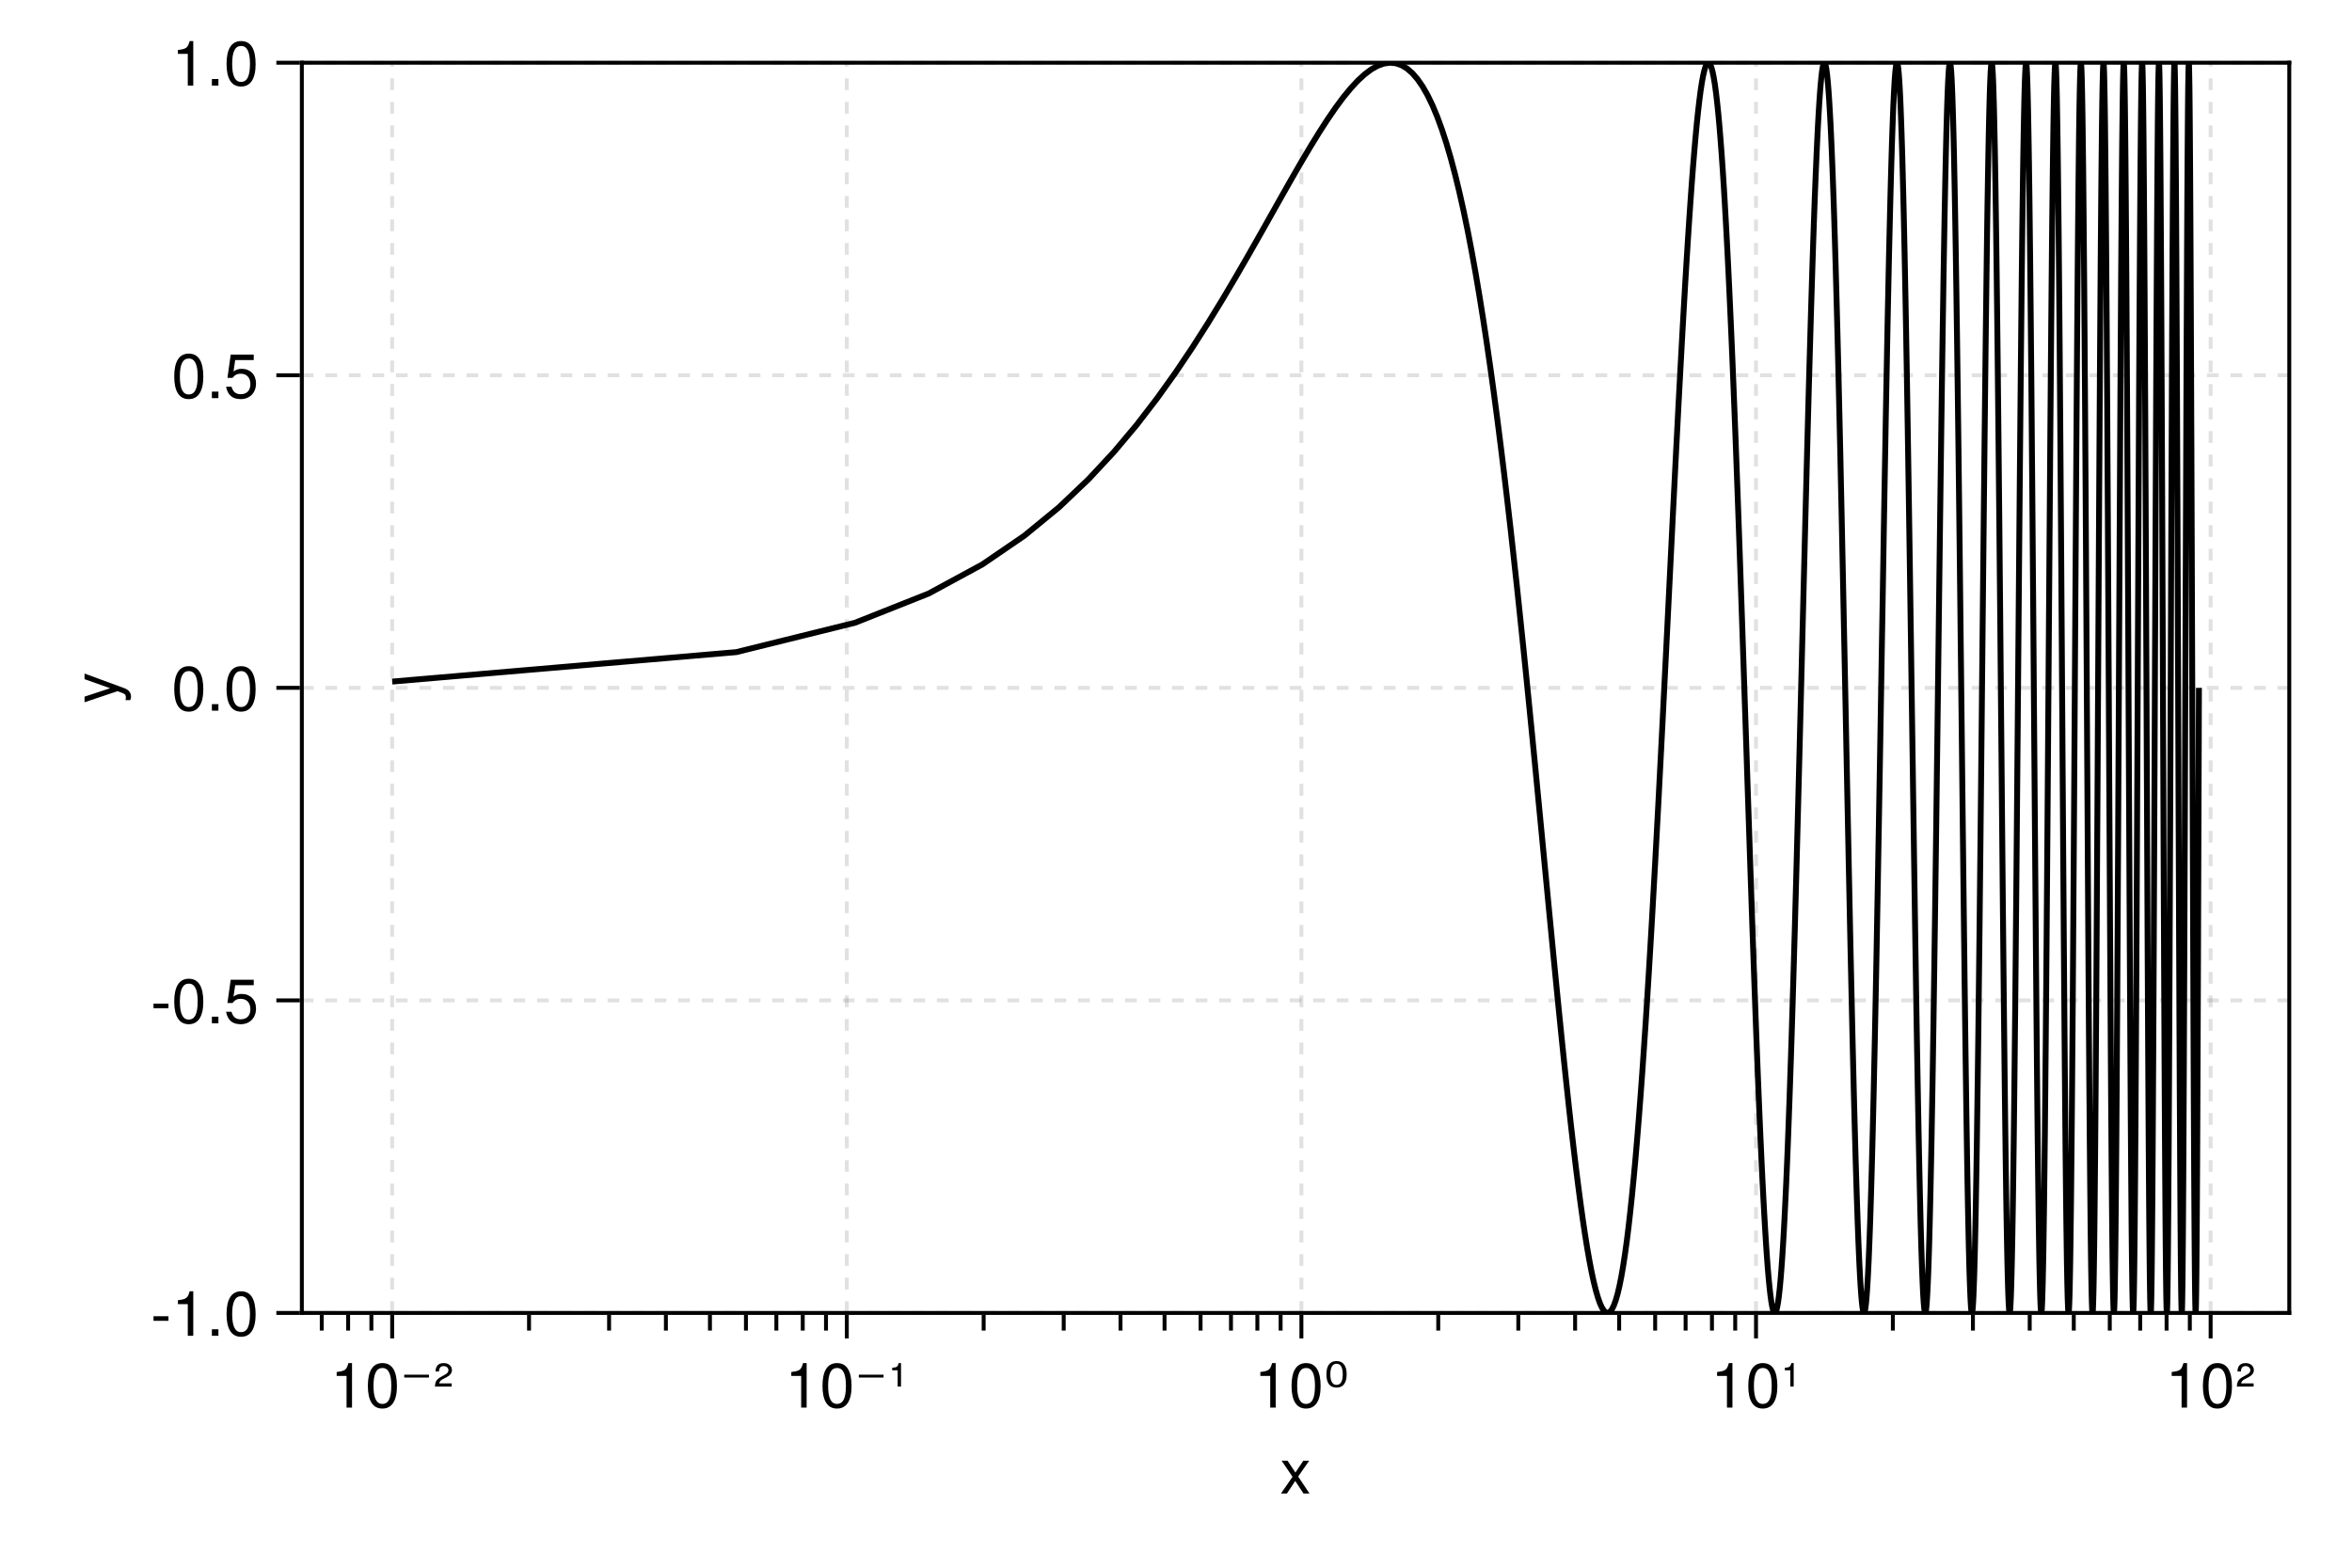 <?xml version="1.0" encoding="UTF-8"?>
<svg xmlns="http://www.w3.org/2000/svg" xmlns:xlink="http://www.w3.org/1999/xlink" width="450pt" height="300pt" viewBox="0 0 450 300" version="1.1">
<defs>
<g>
<symbol overflow="visible" id="glyph0-0-pFUFPydZ">
<path style="stroke:none;" d="M 0.234 -8.75 C 0.234 -8.75 0.234 0 0.234 0 C 0.234 0 5.641 0 5.641 0 C 5.641 0 5.641 -8.75 5.641 -8.75 C 5.641 -8.75 0.234 -8.75 0.234 -8.75 Z M 0.859 -0.625 C 0.859 -0.625 0.859 -8.125 0.859 -8.125 C 0.859 -8.125 5.016 -8.125 5.016 -8.125 C 5.016 -8.125 5.016 -0.625 5.016 -0.625 C 5.016 -0.625 0.859 -0.625 0.859 -0.625 Z M 0.859 -0.625 "/>
</symbol>
<symbol overflow="visible" id="glyph0-1-pFUFPydZ">
<path style="stroke:none;" d="M 5.672 0 C 5.672 0 4.516 0 4.516 0 C 4.516 0 2.938 -2.406 2.938 -2.406 C 2.938 -2.406 1.344 0 1.344 0 C 1.344 0 0.203 0 0.203 0 C 0.203 0 2.422 -3.203 2.422 -3.203 C 2.422 -3.203 0.328 -6.281 0.328 -6.281 C 0.328 -6.281 1.469 -6.281 1.469 -6.281 C 1.469 -6.281 2.969 -4.016 2.969 -4.016 C 2.969 -4.016 4.484 -6.281 4.484 -6.281 C 4.484 -6.281 5.609 -6.281 5.609 -6.281 C 5.609 -6.281 3.5 -3.25 3.5 -3.25 C 3.5 -3.25 5.672 0 5.672 0 Z M 5.672 0 "/>
</symbol>
<symbol overflow="visible" id="glyph1-0-pFUFPydZ">
<path style="stroke:none;" d="M 0.234 -8.75 C 0.234 -8.75 0.234 0 0.234 0 C 0.234 0 5.641 0 5.641 0 C 5.641 0 5.641 -8.75 5.641 -8.75 C 5.641 -8.75 0.234 -8.75 0.234 -8.75 Z M 0.859 -0.625 C 0.859 -0.625 0.859 -8.125 0.859 -8.125 C 0.859 -8.125 5.016 -8.125 5.016 -8.125 C 5.016 -8.125 5.016 -0.625 5.016 -0.625 C 5.016 -0.625 0.859 -0.625 0.859 -0.625 Z M 0.859 -0.625 "/>
</symbol>
<symbol overflow="visible" id="glyph1-1-pFUFPydZ">
<path style="stroke:none;" d="M 4.156 0 C 4.156 0 3.109 0 3.109 0 C 3.109 0 3.109 -6.062 3.109 -6.062 C 3.109 -6.062 1.219 -6.062 1.219 -6.062 C 1.219 -6.062 1.219 -6.812 1.219 -6.812 C 2.859 -7.016 3.094 -7.203 3.469 -8.516 C 3.469 -8.516 4.156 -8.516 4.156 -8.516 C 4.156 -8.516 4.156 0 4.156 0 Z M 4.156 0 "/>
</symbol>
<symbol overflow="visible" id="glyph1-2-pFUFPydZ">
<path style="stroke:none;" d="M 6.078 -4.094 C 6.078 -1.297 5.094 0.188 3.297 0.188 C 1.469 0.188 0.516 -1.297 0.516 -4.156 C 0.516 -7.016 1.469 -8.516 3.297 -8.516 C 5.141 -8.516 6.078 -7.047 6.078 -4.094 Z M 5 -4.188 C 5 -6.469 4.438 -7.578 3.297 -7.578 C 2.156 -7.578 1.594 -6.484 1.594 -4.156 C 1.594 -1.828 2.156 -0.703 3.281 -0.703 C 4.453 -0.703 5 -1.781 5 -4.188 Z M 5 -4.188 "/>
</symbol>
<symbol overflow="visible" id="glyph1-3-pFUFPydZ">
<path style="stroke:none;" d="M 2.531 -4.016 C 2.531 -4.016 1.891 -4.016 1.891 -4.016 C 1.891 -4.016 1.891 -7.141 1.891 -7.141 C 1.891 -7.141 0.844 -7.141 0.844 -7.141 C 0.844 -7.141 0.844 -7.625 0.844 -7.625 C 0.844 -7.625 1 -7.641 1 -7.641 C 1.75 -7.688 1.906 -7.844 2.094 -8.516 C 2.094 -8.516 2.531 -8.516 2.531 -8.516 C 2.531 -8.516 2.531 -4.016 2.531 -4.016 Z M 2.531 -4.016 "/>
</symbol>
<symbol overflow="visible" id="glyph2-0-pFUFPydZ">
<path style="stroke:none;" d="M 0.594 2.125 L 0.594 -8.469 L 6.594 -8.469 L 6.594 2.125 Z M 1.266 1.453 L 5.938 1.453 L 5.938 -7.781 L 1.266 -7.781 Z M 1.266 1.453 "/>
</symbol>
<symbol overflow="visible" id="glyph2-1-pFUFPydZ">
<path style="stroke:none;" d="M 0.797 -6.297 L 5.531 -6.297 L 5.531 -5.75 L 0.797 -5.75 Z M 0.797 -6.297 "/>
</symbol>
<symbol overflow="visible" id="glyph2-2-pFUFPydZ">
<path style="stroke:none;" d="M 3.344 -7.875 C 3.145 -8.219 2.848 -8.391 2.453 -8.391 C 2.055 -8.391 1.766 -8.219 1.578 -7.875 C 1.367 -7.539 1.266 -7.039 1.266 -6.375 C 1.266 -5.695 1.367 -5.191 1.578 -4.859 C 1.766 -4.516 2.055 -4.344 2.453 -4.344 C 2.848 -4.344 3.145 -4.516 3.344 -4.859 C 3.539 -5.191 3.641 -5.695 3.641 -6.375 C 3.641 -7.039 3.539 -7.539 3.344 -7.875 Z M 2.453 -8.906 C 3.086 -8.906 3.566 -8.688 3.891 -8.25 C 4.223 -7.82 4.391 -7.195 4.391 -6.375 C 4.391 -5.539 4.223 -4.906 3.891 -4.469 C 3.566 -4.039 3.086 -3.828 2.453 -3.828 C 1.816 -3.828 1.332 -4.039 1 -4.469 C 0.676 -4.906 0.516 -5.539 0.516 -6.375 C 0.516 -7.195 0.676 -7.82 1 -8.25 C 1.332 -8.688 1.816 -8.906 2.453 -8.906 Z M 2.453 -8.906 "/>
</symbol>
<symbol overflow="visible" id="glyph3-0-pFUFPydZ">
<path style="stroke:none;" d="M 0.234 -8.75 C 0.234 -8.75 0.234 0 0.234 0 C 0.234 0 5.641 0 5.641 0 C 5.641 0 5.641 -8.75 5.641 -8.75 C 5.641 -8.75 0.234 -8.75 0.234 -8.75 Z M 0.859 -0.625 C 0.859 -0.625 0.859 -8.125 0.859 -8.125 C 0.859 -8.125 5.016 -8.125 5.016 -8.125 C 5.016 -8.125 5.016 -0.625 5.016 -0.625 C 5.016 -0.625 0.859 -0.625 0.859 -0.625 Z M 0.859 -0.625 "/>
</symbol>
<symbol overflow="visible" id="glyph3-1-pFUFPydZ">
<path style="stroke:none;" d="M 3.594 -7.172 C 3.594 -6.609 3.234 -6.156 2.562 -5.812 C 2.562 -5.812 1.906 -5.469 1.906 -5.469 C 1.438 -5.25 1.266 -5.031 1.141 -4.625 C 1.141 -4.625 3.547 -4.625 3.547 -4.625 C 3.547 -4.625 3.547 -4.016 3.547 -4.016 C 3.547 -4.016 0.344 -4.016 0.344 -4.016 C 0.391 -5.047 0.672 -5.453 1.688 -5.984 C 1.688 -5.984 2.297 -6.328 2.297 -6.328 C 2.719 -6.547 2.922 -6.828 2.922 -7.156 C 2.922 -7.609 2.531 -7.938 2.031 -7.938 C 1.469 -7.938 1.156 -7.672 1.109 -6.906 C 1.109 -6.906 0.453 -6.906 0.453 -6.906 C 0.484 -7.984 1 -8.516 2.047 -8.516 C 2.953 -8.516 3.594 -7.953 3.594 -7.172 Z M 3.594 -7.172 "/>
</symbol>
<symbol overflow="visible" id="glyph4-0-pFUFPydZ">
<path style="stroke:none;" d="M 0.234 -8.75 C 0.234 -8.75 0.234 0 0.234 0 C 0.234 0 5.641 0 5.641 0 C 5.641 0 5.641 -8.75 5.641 -8.75 C 5.641 -8.75 0.234 -8.75 0.234 -8.75 Z M 0.859 -0.625 C 0.859 -0.625 0.859 -8.125 0.859 -8.125 C 0.859 -8.125 5.016 -8.125 5.016 -8.125 C 5.016 -8.125 5.016 -0.625 5.016 -0.625 C 5.016 -0.625 0.859 -0.625 0.859 -0.625 Z M 0.859 -0.625 "/>
</symbol>
<symbol overflow="visible" id="glyph4-1-pFUFPydZ">
<path style="stroke:none;" d="M 4.156 0 C 4.156 0 3.109 0 3.109 0 C 3.109 0 3.109 -6.062 3.109 -6.062 C 3.109 -6.062 1.219 -6.062 1.219 -6.062 C 1.219 -6.062 1.219 -6.812 1.219 -6.812 C 2.859 -7.016 3.094 -7.203 3.469 -8.516 C 3.469 -8.516 4.156 -8.516 4.156 -8.516 C 4.156 -8.516 4.156 0 4.156 0 Z M 4.156 0 "/>
</symbol>
<symbol overflow="visible" id="glyph4-2-pFUFPydZ">
<path style="stroke:none;" d="M 6.078 -4.094 C 6.078 -1.297 5.094 0.188 3.297 0.188 C 1.469 0.188 0.516 -1.297 0.516 -4.156 C 0.516 -7.016 1.469 -8.516 3.297 -8.516 C 5.141 -8.516 6.078 -7.047 6.078 -4.094 Z M 5 -4.188 C 5 -6.469 4.438 -7.578 3.297 -7.578 C 2.156 -7.578 1.594 -6.484 1.594 -4.156 C 1.594 -1.828 2.156 -0.703 3.281 -0.703 C 4.453 -0.703 5 -1.781 5 -4.188 Z M 5 -4.188 "/>
</symbol>
<symbol overflow="visible" id="glyph4-3-pFUFPydZ">
<path style="stroke:none;" d="M 2.531 -4.016 C 2.531 -4.016 1.891 -4.016 1.891 -4.016 C 1.891 -4.016 1.891 -7.141 1.891 -7.141 C 1.891 -7.141 0.844 -7.141 0.844 -7.141 C 0.844 -7.141 0.844 -7.625 0.844 -7.625 C 0.844 -7.625 1 -7.641 1 -7.641 C 1.75 -7.688 1.906 -7.844 2.094 -8.516 C 2.094 -8.516 2.531 -8.516 2.531 -8.516 C 2.531 -8.516 2.531 -4.016 2.531 -4.016 Z M 2.531 -4.016 "/>
</symbol>
<symbol overflow="visible" id="glyph4-4-pFUFPydZ">
<path style="stroke:none;" d="M 3.594 -7.172 C 3.594 -6.609 3.234 -6.156 2.562 -5.812 C 2.562 -5.812 1.906 -5.469 1.906 -5.469 C 1.438 -5.25 1.266 -5.031 1.141 -4.625 C 1.141 -4.625 3.547 -4.625 3.547 -4.625 C 3.547 -4.625 3.547 -4.016 3.547 -4.016 C 3.547 -4.016 0.344 -4.016 0.344 -4.016 C 0.391 -5.047 0.672 -5.453 1.688 -5.984 C 1.688 -5.984 2.297 -6.328 2.297 -6.328 C 2.719 -6.547 2.922 -6.828 2.922 -7.156 C 2.922 -7.609 2.531 -7.938 2.031 -7.938 C 1.469 -7.938 1.156 -7.672 1.109 -6.906 C 1.109 -6.906 0.453 -6.906 0.453 -6.906 C 0.484 -7.984 1 -8.516 2.047 -8.516 C 2.953 -8.516 3.594 -7.953 3.594 -7.172 Z M 3.594 -7.172 "/>
</symbol>
<symbol overflow="visible" id="glyph5-0-pFUFPydZ">
<path style="stroke:none;" d="M 0.234 -8.75 C 0.234 -8.75 0.234 0 0.234 0 C 0.234 0 5.641 0 5.641 0 C 5.641 0 5.641 -8.75 5.641 -8.75 C 5.641 -8.75 0.234 -8.75 0.234 -8.75 Z M 0.859 -0.625 C 0.859 -0.625 0.859 -8.125 0.859 -8.125 C 0.859 -8.125 5.016 -8.125 5.016 -8.125 C 5.016 -8.125 5.016 -0.625 5.016 -0.625 C 5.016 -0.625 0.859 -0.625 0.859 -0.625 Z M 0.859 -0.625 "/>
</symbol>
<symbol overflow="visible" id="glyph5-1-pFUFPydZ">
<path style="stroke:none;" d="M 4.156 0 C 4.156 0 3.109 0 3.109 0 C 3.109 0 3.109 -6.062 3.109 -6.062 C 3.109 -6.062 1.219 -6.062 1.219 -6.062 C 1.219 -6.062 1.219 -6.812 1.219 -6.812 C 2.859 -7.016 3.094 -7.203 3.469 -8.516 C 3.469 -8.516 4.156 -8.516 4.156 -8.516 C 4.156 -8.516 4.156 0 4.156 0 Z M 4.156 0 "/>
</symbol>
<symbol overflow="visible" id="glyph5-2-pFUFPydZ">
<path style="stroke:none;" d="M 6.078 -4.094 C 6.078 -1.297 5.094 0.188 3.297 0.188 C 1.469 0.188 0.516 -1.297 0.516 -4.156 C 0.516 -7.016 1.469 -8.516 3.297 -8.516 C 5.141 -8.516 6.078 -7.047 6.078 -4.094 Z M 5 -4.188 C 5 -6.469 4.438 -7.578 3.297 -7.578 C 2.156 -7.578 1.594 -6.484 1.594 -4.156 C 1.594 -1.828 2.156 -0.703 3.281 -0.703 C 4.453 -0.703 5 -1.781 5 -4.188 Z M 5 -4.188 "/>
</symbol>
<symbol overflow="visible" id="glyph6-0-pFUFPydZ">
<path style="stroke:none;" d="M -8.75 -0.234 C -8.75 -0.234 0 -0.234 0 -0.234 C 0 -0.234 0 -5.641 0 -5.641 C 0 -5.641 -8.75 -5.641 -8.75 -5.641 C -8.75 -5.641 -8.75 -0.234 -8.75 -0.234 Z M -0.625 -0.859 C -0.625 -0.859 -8.125 -0.859 -8.125 -0.859 C -8.125 -0.859 -8.125 -5.016 -8.125 -5.016 C -8.125 -5.016 -0.625 -5.016 -0.625 -5.016 C -0.625 -5.016 -0.625 -0.859 -0.625 -0.859 Z M -0.625 -0.859 "/>
</symbol>
<symbol overflow="visible" id="glyph6-1-pFUFPydZ">
<path style="stroke:none;" d="M -6.281 -5.734 C -6.281 -5.734 1.312 -2.938 1.312 -2.938 C 2.219 -2.609 2.609 -2.031 2.609 -1.312 C 2.609 -1.062 2.562 -0.859 2.453 -0.641 C 2.453 -0.641 1.562 -0.641 1.562 -0.641 C 1.609 -0.859 1.625 -1.031 1.625 -1.172 C 1.625 -1.609 1.469 -1.812 1.016 -1.984 C 1.016 -1.984 0.031 -2.359 0.031 -2.359 C 0.031 -2.359 -6.281 -0.234 -6.281 -0.234 C -6.281 -0.234 -6.281 -1.312 -6.281 -1.312 C -6.281 -1.312 -1.391 -2.922 -1.391 -2.922 C -1.391 -2.922 -6.281 -4.656 -6.281 -4.656 C -6.281 -4.656 -6.281 -5.734 -6.281 -5.734 Z M -6.281 -5.734 "/>
</symbol>
<symbol overflow="visible" id="glyph7-0-pFUFPydZ">
<path style="stroke:none;" d="M 0.234 -8.75 C 0.234 -8.75 0.234 0 0.234 0 C 0.234 0 5.641 0 5.641 0 C 5.641 0 5.641 -8.75 5.641 -8.75 C 5.641 -8.75 0.234 -8.75 0.234 -8.75 Z M 0.859 -0.625 C 0.859 -0.625 0.859 -8.125 0.859 -8.125 C 0.859 -8.125 5.016 -8.125 5.016 -8.125 C 5.016 -8.125 5.016 -0.625 5.016 -0.625 C 5.016 -0.625 0.859 -0.625 0.859 -0.625 Z M 0.859 -0.625 "/>
</symbol>
<symbol overflow="visible" id="glyph7-1-pFUFPydZ">
<path style="stroke:none;" d="M 3.406 -2.875 C 3.406 -2.875 0.547 -2.875 0.547 -2.875 C 0.547 -2.875 0.547 -3.75 0.547 -3.75 C 0.547 -3.75 3.406 -3.75 3.406 -3.75 C 3.406 -3.75 3.406 -2.875 3.406 -2.875 Z M 3.406 -2.875 "/>
</symbol>
<symbol overflow="visible" id="glyph7-2-pFUFPydZ">
<path style="stroke:none;" d="M 2.297 0 C 2.297 0 1.047 0 1.047 0 C 1.047 0 1.047 -1.25 1.047 -1.25 C 1.047 -1.25 2.297 -1.25 2.297 -1.25 C 2.297 -1.25 2.297 0 2.297 0 Z M 2.297 0 "/>
</symbol>
<symbol overflow="visible" id="glyph8-0-pFUFPydZ">
<path style="stroke:none;" d="M 0.234 -8.75 C 0.234 -8.75 0.234 0 0.234 0 C 0.234 0 5.641 0 5.641 0 C 5.641 0 5.641 -8.75 5.641 -8.75 C 5.641 -8.75 0.234 -8.75 0.234 -8.75 Z M 0.859 -0.625 C 0.859 -0.625 0.859 -8.125 0.859 -8.125 C 0.859 -8.125 5.016 -8.125 5.016 -8.125 C 5.016 -8.125 5.016 -0.625 5.016 -0.625 C 5.016 -0.625 0.859 -0.625 0.859 -0.625 Z M 0.859 -0.625 "/>
</symbol>
<symbol overflow="visible" id="glyph8-1-pFUFPydZ">
<path style="stroke:none;" d="M 4.156 0 C 4.156 0 3.109 0 3.109 0 C 3.109 0 3.109 -6.062 3.109 -6.062 C 3.109 -6.062 1.219 -6.062 1.219 -6.062 C 1.219 -6.062 1.219 -6.812 1.219 -6.812 C 2.859 -7.016 3.094 -7.203 3.469 -8.516 C 3.469 -8.516 4.156 -8.516 4.156 -8.516 C 4.156 -8.516 4.156 0 4.156 0 Z M 4.156 0 "/>
</symbol>
<symbol overflow="visible" id="glyph8-2-pFUFPydZ">
<path style="stroke:none;" d="M 6.078 -4.094 C 6.078 -1.297 5.094 0.188 3.297 0.188 C 1.469 0.188 0.516 -1.297 0.516 -4.156 C 0.516 -7.016 1.469 -8.516 3.297 -8.516 C 5.141 -8.516 6.078 -7.047 6.078 -4.094 Z M 5 -4.188 C 5 -6.469 4.438 -7.578 3.297 -7.578 C 2.156 -7.578 1.594 -6.484 1.594 -4.156 C 1.594 -1.828 2.156 -0.703 3.281 -0.703 C 4.453 -0.703 5 -1.781 5 -4.188 Z M 5 -4.188 "/>
</symbol>
<symbol overflow="visible" id="glyph9-0-pFUFPydZ">
<path style="stroke:none;" d="M 0.234 -8.75 C 0.234 -8.75 0.234 0 0.234 0 C 0.234 0 5.641 0 5.641 0 C 5.641 0 5.641 -8.75 5.641 -8.75 C 5.641 -8.75 0.234 -8.75 0.234 -8.75 Z M 0.859 -0.625 C 0.859 -0.625 0.859 -8.125 0.859 -8.125 C 0.859 -8.125 5.016 -8.125 5.016 -8.125 C 5.016 -8.125 5.016 -0.625 5.016 -0.625 C 5.016 -0.625 0.859 -0.625 0.859 -0.625 Z M 0.859 -0.625 "/>
</symbol>
<symbol overflow="visible" id="glyph9-1-pFUFPydZ">
<path style="stroke:none;" d="M 6.078 -4.094 C 6.078 -1.297 5.094 0.188 3.297 0.188 C 1.469 0.188 0.516 -1.297 0.516 -4.156 C 0.516 -7.016 1.469 -8.516 3.297 -8.516 C 5.141 -8.516 6.078 -7.047 6.078 -4.094 Z M 5 -4.188 C 5 -6.469 4.438 -7.578 3.297 -7.578 C 2.156 -7.578 1.594 -6.484 1.594 -4.156 C 1.594 -1.828 2.156 -0.703 3.281 -0.703 C 4.453 -0.703 5 -1.781 5 -4.188 Z M 5 -4.188 "/>
</symbol>
<symbol overflow="visible" id="glyph9-2-pFUFPydZ">
<path style="stroke:none;" d="M 6.156 -2.812 C 6.156 -1.016 4.953 0.188 3.234 0.188 C 1.734 0.188 0.766 -0.484 0.422 -2.188 C 0.422 -2.188 1.469 -2.188 1.469 -2.188 C 1.734 -1.219 2.297 -0.75 3.219 -0.75 C 4.375 -0.75 5.078 -1.453 5.078 -2.672 C 5.078 -3.938 4.359 -4.672 3.219 -4.672 C 2.562 -4.672 2.141 -4.469 1.656 -3.875 C 1.656 -3.875 0.688 -3.875 0.688 -3.875 C 0.688 -3.875 1.312 -8.328 1.312 -8.328 C 1.312 -8.328 5.719 -8.328 5.719 -8.328 C 5.719 -8.328 5.719 -7.281 5.719 -7.281 C 5.719 -7.281 2.172 -7.281 2.172 -7.281 C 2.172 -7.281 1.844 -5.094 1.844 -5.094 C 2.328 -5.453 2.812 -5.609 3.406 -5.609 C 5.047 -5.609 6.156 -4.5 6.156 -2.812 Z M 6.156 -2.812 "/>
</symbol>
<symbol overflow="visible" id="glyph10-0-pFUFPydZ">
<path style="stroke:none;" d="M 0.234 -8.75 C 0.234 -8.75 0.234 0 0.234 0 C 0.234 0 5.641 0 5.641 0 C 5.641 0 5.641 -8.75 5.641 -8.75 C 5.641 -8.75 0.234 -8.75 0.234 -8.75 Z M 0.859 -0.625 C 0.859 -0.625 0.859 -8.125 0.859 -8.125 C 0.859 -8.125 5.016 -8.125 5.016 -8.125 C 5.016 -8.125 5.016 -0.625 5.016 -0.625 C 5.016 -0.625 0.859 -0.625 0.859 -0.625 Z M 0.859 -0.625 "/>
</symbol>
<symbol overflow="visible" id="glyph10-1-pFUFPydZ">
<path style="stroke:none;" d="M 6.078 -4.094 C 6.078 -1.297 5.094 0.188 3.297 0.188 C 1.469 0.188 0.516 -1.297 0.516 -4.156 C 0.516 -7.016 1.469 -8.516 3.297 -8.516 C 5.141 -8.516 6.078 -7.047 6.078 -4.094 Z M 5 -4.188 C 5 -6.469 4.438 -7.578 3.297 -7.578 C 2.156 -7.578 1.594 -6.484 1.594 -4.156 C 1.594 -1.828 2.156 -0.703 3.281 -0.703 C 4.453 -0.703 5 -1.781 5 -4.188 Z M 5 -4.188 "/>
</symbol>
<symbol overflow="visible" id="glyph10-2-pFUFPydZ">
<path style="stroke:none;" d="M 2.297 0 C 2.297 0 1.047 0 1.047 0 C 1.047 0 1.047 -1.25 1.047 -1.25 C 1.047 -1.25 2.297 -1.25 2.297 -1.25 C 2.297 -1.25 2.297 0 2.297 0 Z M 2.297 0 "/>
</symbol>
<symbol overflow="visible" id="glyph10-3-pFUFPydZ">
<path style="stroke:none;" d="M 4.156 0 C 4.156 0 3.109 0 3.109 0 C 3.109 0 3.109 -6.062 3.109 -6.062 C 3.109 -6.062 1.219 -6.062 1.219 -6.062 C 1.219 -6.062 1.219 -6.812 1.219 -6.812 C 2.859 -7.016 3.094 -7.203 3.469 -8.516 C 3.469 -8.516 4.156 -8.516 4.156 -8.516 C 4.156 -8.516 4.156 0 4.156 0 Z M 4.156 0 "/>
</symbol>
<symbol overflow="visible" id="glyph11-0-pFUFPydZ">
<path style="stroke:none;" d="M 0.234 -8.75 C 0.234 -8.75 0.234 0 0.234 0 C 0.234 0 5.641 0 5.641 0 C 5.641 0 5.641 -8.75 5.641 -8.75 C 5.641 -8.75 0.234 -8.75 0.234 -8.75 Z M 0.859 -0.625 C 0.859 -0.625 0.859 -8.125 0.859 -8.125 C 0.859 -8.125 5.016 -8.125 5.016 -8.125 C 5.016 -8.125 5.016 -0.625 5.016 -0.625 C 5.016 -0.625 0.859 -0.625 0.859 -0.625 Z M 0.859 -0.625 "/>
</symbol>
<symbol overflow="visible" id="glyph11-1-pFUFPydZ">
<path style="stroke:none;" d="M 6.078 -4.094 C 6.078 -1.297 5.094 0.188 3.297 0.188 C 1.469 0.188 0.516 -1.297 0.516 -4.156 C 0.516 -7.016 1.469 -8.516 3.297 -8.516 C 5.141 -8.516 6.078 -7.047 6.078 -4.094 Z M 5 -4.188 C 5 -6.469 4.438 -7.578 3.297 -7.578 C 2.156 -7.578 1.594 -6.484 1.594 -4.156 C 1.594 -1.828 2.156 -0.703 3.281 -0.703 C 4.453 -0.703 5 -1.781 5 -4.188 Z M 5 -4.188 "/>
</symbol>
<symbol overflow="visible" id="glyph12-0-pFUFPydZ">
<path style="stroke:none;" d="M 0.234 -8.75 C 0.234 -8.75 0.234 0 0.234 0 C 0.234 0 5.641 0 5.641 0 C 5.641 0 5.641 -8.75 5.641 -8.75 C 5.641 -8.75 0.234 -8.75 0.234 -8.75 Z M 0.859 -0.625 C 0.859 -0.625 0.859 -8.125 0.859 -8.125 C 0.859 -8.125 5.016 -8.125 5.016 -8.125 C 5.016 -8.125 5.016 -0.625 5.016 -0.625 C 5.016 -0.625 0.859 -0.625 0.859 -0.625 Z M 0.859 -0.625 "/>
</symbol>
<symbol overflow="visible" id="glyph12-1-pFUFPydZ">
<path style="stroke:none;" d="M 6.078 -4.094 C 6.078 -1.297 5.094 0.188 3.297 0.188 C 1.469 0.188 0.516 -1.297 0.516 -4.156 C 0.516 -7.016 1.469 -8.516 3.297 -8.516 C 5.141 -8.516 6.078 -7.047 6.078 -4.094 Z M 5 -4.188 C 5 -6.469 4.438 -7.578 3.297 -7.578 C 2.156 -7.578 1.594 -6.484 1.594 -4.156 C 1.594 -1.828 2.156 -0.703 3.281 -0.703 C 4.453 -0.703 5 -1.781 5 -4.188 Z M 5 -4.188 "/>
</symbol>
<symbol overflow="visible" id="glyph12-2-pFUFPydZ">
<path style="stroke:none;" d="M 2.297 0 C 2.297 0 1.047 0 1.047 0 C 1.047 0 1.047 -1.25 1.047 -1.25 C 1.047 -1.25 2.297 -1.25 2.297 -1.25 C 2.297 -1.25 2.297 0 2.297 0 Z M 2.297 0 "/>
</symbol>
<symbol overflow="visible" id="glyph13-0-pFUFPydZ">
<path style="stroke:none;" d="M 0.234 -8.75 C 0.234 -8.75 0.234 0 0.234 0 C 0.234 0 5.641 0 5.641 0 C 5.641 0 5.641 -8.75 5.641 -8.75 C 5.641 -8.75 0.234 -8.75 0.234 -8.75 Z M 0.859 -0.625 C 0.859 -0.625 0.859 -8.125 0.859 -8.125 C 0.859 -8.125 5.016 -8.125 5.016 -8.125 C 5.016 -8.125 5.016 -0.625 5.016 -0.625 C 5.016 -0.625 0.859 -0.625 0.859 -0.625 Z M 0.859 -0.625 "/>
</symbol>
<symbol overflow="visible" id="glyph13-1-pFUFPydZ">
<path style="stroke:none;" d="M 6.156 -2.812 C 6.156 -1.016 4.953 0.188 3.234 0.188 C 1.734 0.188 0.766 -0.484 0.422 -2.188 C 0.422 -2.188 1.469 -2.188 1.469 -2.188 C 1.734 -1.219 2.297 -0.75 3.219 -0.75 C 4.375 -0.75 5.078 -1.453 5.078 -2.672 C 5.078 -3.938 4.359 -4.672 3.219 -4.672 C 2.562 -4.672 2.141 -4.469 1.656 -3.875 C 1.656 -3.875 0.688 -3.875 0.688 -3.875 C 0.688 -3.875 1.312 -8.328 1.312 -8.328 C 1.312 -8.328 5.719 -8.328 5.719 -8.328 C 5.719 -8.328 5.719 -7.281 5.719 -7.281 C 5.719 -7.281 2.172 -7.281 2.172 -7.281 C 2.172 -7.281 1.844 -5.094 1.844 -5.094 C 2.328 -5.453 2.812 -5.609 3.406 -5.609 C 5.047 -5.609 6.156 -4.5 6.156 -2.812 Z M 6.156 -2.812 "/>
</symbol>
</g>
<clipPath id="clip1-pFUFPydZ">
  <path d="M 71 12 L 424 12 L 424 251.25 L 71 251.25 Z M 71 12 "/>
</clipPath>
</defs>
<g id="surface1-pFUFPydZ">
<rect x="0" y="0" width="450" height="300" style="fill:rgb(100%,100%,100%);fill-opacity:1;stroke:none;"/>
<path style=" stroke:none;fill-rule:nonzero;fill:rgb(100%,100%,100%);fill-opacity:1;" d="M 57.75 251.25 L 438 251.25 L 438 12 L 57.75 12 Z M 57.75 251.25 "/>
<path style="fill:none;stroke-width:1;stroke-linecap:butt;stroke-linejoin:miter;stroke:rgb(0%,0%,0%);stroke-opacity:0.12;stroke-dasharray:3,3;stroke-miterlimit:2;" d="M 100.047 335 L 100.047 16 " transform="matrix(0.75,0,0,0.75,0,0)"/>
<path style="fill:none;stroke-width:1;stroke-linecap:butt;stroke-linejoin:miter;stroke:rgb(0%,0%,0%);stroke-opacity:0.12;stroke-dasharray:3,3;stroke-miterlimit:2;" d="M 216.021 335 L 216.021 16 " transform="matrix(0.75,0,0,0.75,0,0)"/>
<path style="fill:none;stroke-width:1;stroke-linecap:butt;stroke-linejoin:miter;stroke:rgb(0%,0%,0%);stroke-opacity:0.12;stroke-dasharray:3,3;stroke-miterlimit:2;" d="M 331.99 335 L 331.99 16 " transform="matrix(0.75,0,0,0.75,0,0)"/>
<path style="fill:none;stroke-width:1;stroke-linecap:butt;stroke-linejoin:miter;stroke:rgb(0%,0%,0%);stroke-opacity:0.12;stroke-dasharray:3,3;stroke-miterlimit:2;" d="M 447.964 335 L 447.964 16 " transform="matrix(0.75,0,0,0.75,0,0)"/>
<path style="fill:none;stroke-width:1;stroke-linecap:butt;stroke-linejoin:miter;stroke:rgb(0%,0%,0%);stroke-opacity:0.12;stroke-dasharray:3,3;stroke-miterlimit:2;" d="M 563.938 335 L 563.938 16 " transform="matrix(0.75,0,0,0.75,0,0)"/>
<path style="fill:none;stroke-width:1;stroke-linecap:butt;stroke-linejoin:miter;stroke:rgb(0%,0%,0%);stroke-opacity:0.12;stroke-dasharray:3,3;stroke-miterlimit:2;" d="M 77 335 L 584 335 " transform="matrix(0.75,0,0,0.75,0,0)"/>
<path style="fill:none;stroke-width:1;stroke-linecap:butt;stroke-linejoin:miter;stroke:rgb(0%,0%,0%);stroke-opacity:0.12;stroke-dasharray:3,3;stroke-miterlimit:2;" d="M 77 255.25 L 584 255.25 " transform="matrix(0.75,0,0,0.75,0,0)"/>
<path style="fill:none;stroke-width:1;stroke-linecap:butt;stroke-linejoin:miter;stroke:rgb(0%,0%,0%);stroke-opacity:0.12;stroke-dasharray:3,3;stroke-miterlimit:2;" d="M 77 175.5 L 584 175.5 " transform="matrix(0.75,0,0,0.75,0,0)"/>
<path style="fill:none;stroke-width:1;stroke-linecap:butt;stroke-linejoin:miter;stroke:rgb(0%,0%,0%);stroke-opacity:0.12;stroke-dasharray:3,3;stroke-miterlimit:2;" d="M 77 95.75 L 584 95.75 " transform="matrix(0.75,0,0,0.75,0,0)"/>
<path style="fill:none;stroke-width:1;stroke-linecap:butt;stroke-linejoin:miter;stroke:rgb(0%,0%,0%);stroke-opacity:0.12;stroke-dasharray:3,3;stroke-miterlimit:2;" d="M 77 16 L 584 16 " transform="matrix(0.75,0,0,0.75,0,0)"/>
<path style="fill:none;stroke-width:1;stroke-linecap:butt;stroke-linejoin:miter;stroke:rgb(0%,0%,0%);stroke-opacity:1;stroke-miterlimit:2;" d="M 94.74 335.5 L 94.74 339.5 " transform="matrix(0.75,0,0,0.75,0,0)"/>
<path style="fill:none;stroke-width:1;stroke-linecap:butt;stroke-linejoin:miter;stroke:rgb(0%,0%,0%);stroke-opacity:1;stroke-miterlimit:2;" d="M 88.807 335.5 L 88.807 339.5 " transform="matrix(0.75,0,0,0.75,0,0)"/>
<path style="fill:none;stroke-width:1;stroke-linecap:butt;stroke-linejoin:miter;stroke:rgb(0%,0%,0%);stroke-opacity:1;stroke-miterlimit:2;" d="M 82.083 335.5 L 82.083 339.5 " transform="matrix(0.75,0,0,0.75,0,0)"/>
<path style="fill:none;stroke-width:1;stroke-linecap:butt;stroke-linejoin:miter;stroke:rgb(0%,0%,0%);stroke-opacity:1;stroke-miterlimit:2;" d="M 134.958 335.5 L 134.958 339.5 " transform="matrix(0.75,0,0,0.75,0,0)"/>
<path style="fill:none;stroke-width:1;stroke-linecap:butt;stroke-linejoin:miter;stroke:rgb(0%,0%,0%);stroke-opacity:1;stroke-miterlimit:2;" d="M 155.38 335.5 L 155.38 339.5 " transform="matrix(0.75,0,0,0.75,0,0)"/>
<path style="fill:none;stroke-width:1;stroke-linecap:butt;stroke-linejoin:miter;stroke:rgb(0%,0%,0%);stroke-opacity:1;stroke-miterlimit:2;" d="M 169.87 335.5 L 169.87 339.5 " transform="matrix(0.75,0,0,0.75,0,0)"/>
<path style="fill:none;stroke-width:1;stroke-linecap:butt;stroke-linejoin:miter;stroke:rgb(0%,0%,0%);stroke-opacity:1;stroke-miterlimit:2;" d="M 181.109 335.5 L 181.109 339.5 " transform="matrix(0.75,0,0,0.75,0,0)"/>
<path style="fill:none;stroke-width:1;stroke-linecap:butt;stroke-linejoin:miter;stroke:rgb(0%,0%,0%);stroke-opacity:1;stroke-miterlimit:2;" d="M 190.292 335.5 L 190.292 339.5 " transform="matrix(0.75,0,0,0.75,0,0)"/>
<path style="fill:none;stroke-width:1;stroke-linecap:butt;stroke-linejoin:miter;stroke:rgb(0%,0%,0%);stroke-opacity:1;stroke-miterlimit:2;" d="M 198.052 335.5 L 198.052 339.5 " transform="matrix(0.75,0,0,0.75,0,0)"/>
<path style="fill:none;stroke-width:1;stroke-linecap:butt;stroke-linejoin:miter;stroke:rgb(0%,0%,0%);stroke-opacity:1;stroke-miterlimit:2;" d="M 204.781 335.5 L 204.781 339.5 " transform="matrix(0.75,0,0,0.75,0,0)"/>
<path style="fill:none;stroke-width:1;stroke-linecap:butt;stroke-linejoin:miter;stroke:rgb(0%,0%,0%);stroke-opacity:1;stroke-miterlimit:2;" d="M 210.714 335.5 L 210.714 339.5 " transform="matrix(0.75,0,0,0.75,0,0)"/>
<path style="fill:none;stroke-width:1;stroke-linecap:butt;stroke-linejoin:miter;stroke:rgb(0%,0%,0%);stroke-opacity:1;stroke-miterlimit:2;" d="M 250.932 335.5 L 250.932 339.5 " transform="matrix(0.75,0,0,0.75,0,0)"/>
<path style="fill:none;stroke-width:1;stroke-linecap:butt;stroke-linejoin:miter;stroke:rgb(0%,0%,0%);stroke-opacity:1;stroke-miterlimit:2;" d="M 271.354 335.5 L 271.354 339.5 " transform="matrix(0.75,0,0,0.75,0,0)"/>
<path style="fill:none;stroke-width:1;stroke-linecap:butt;stroke-linejoin:miter;stroke:rgb(0%,0%,0%);stroke-opacity:1;stroke-miterlimit:2;" d="M 285.844 335.5 L 285.844 339.5 " transform="matrix(0.75,0,0,0.75,0,0)"/>
<path style="fill:none;stroke-width:1;stroke-linecap:butt;stroke-linejoin:miter;stroke:rgb(0%,0%,0%);stroke-opacity:1;stroke-miterlimit:2;" d="M 297.078 335.5 L 297.078 339.5 " transform="matrix(0.75,0,0,0.75,0,0)"/>
<path style="fill:none;stroke-width:1;stroke-linecap:butt;stroke-linejoin:miter;stroke:rgb(0%,0%,0%);stroke-opacity:1;stroke-miterlimit:2;" d="M 306.266 335.5 L 306.266 339.5 " transform="matrix(0.75,0,0,0.75,0,0)"/>
<path style="fill:none;stroke-width:1;stroke-linecap:butt;stroke-linejoin:miter;stroke:rgb(0%,0%,0%);stroke-opacity:1;stroke-miterlimit:2;" d="M 314.026 335.5 L 314.026 339.5 " transform="matrix(0.75,0,0,0.75,0,0)"/>
<path style="fill:none;stroke-width:1;stroke-linecap:butt;stroke-linejoin:miter;stroke:rgb(0%,0%,0%);stroke-opacity:1;stroke-miterlimit:2;" d="M 320.755 335.5 L 320.755 339.5 " transform="matrix(0.75,0,0,0.75,0,0)"/>
<path style="fill:none;stroke-width:1;stroke-linecap:butt;stroke-linejoin:miter;stroke:rgb(0%,0%,0%);stroke-opacity:1;stroke-miterlimit:2;" d="M 326.688 335.5 L 326.688 339.5 " transform="matrix(0.75,0,0,0.75,0,0)"/>
<path style="fill:none;stroke-width:1;stroke-linecap:butt;stroke-linejoin:miter;stroke:rgb(0%,0%,0%);stroke-opacity:1;stroke-miterlimit:2;" d="M 366.901 335.5 L 366.901 339.5 " transform="matrix(0.75,0,0,0.75,0,0)"/>
<path style="fill:none;stroke-width:1;stroke-linecap:butt;stroke-linejoin:miter;stroke:rgb(0%,0%,0%);stroke-opacity:1;stroke-miterlimit:2;" d="M 387.323 335.5 L 387.323 339.5 " transform="matrix(0.75,0,0,0.75,0,0)"/>
<path style="fill:none;stroke-width:1;stroke-linecap:butt;stroke-linejoin:miter;stroke:rgb(0%,0%,0%);stroke-opacity:1;stroke-miterlimit:2;" d="M 401.812 335.5 L 401.812 339.5 " transform="matrix(0.75,0,0,0.75,0,0)"/>
<path style="fill:none;stroke-width:1;stroke-linecap:butt;stroke-linejoin:miter;stroke:rgb(0%,0%,0%);stroke-opacity:1;stroke-miterlimit:2;" d="M 413.052 335.5 L 413.052 339.5 " transform="matrix(0.75,0,0,0.75,0,0)"/>
<path style="fill:none;stroke-width:1;stroke-linecap:butt;stroke-linejoin:miter;stroke:rgb(0%,0%,0%);stroke-opacity:1;stroke-miterlimit:2;" d="M 422.234 335.5 L 422.234 339.5 " transform="matrix(0.75,0,0,0.75,0,0)"/>
<path style="fill:none;stroke-width:1;stroke-linecap:butt;stroke-linejoin:miter;stroke:rgb(0%,0%,0%);stroke-opacity:1;stroke-miterlimit:2;" d="M 430 335.5 L 430 339.5 " transform="matrix(0.75,0,0,0.75,0,0)"/>
<path style="fill:none;stroke-width:1;stroke-linecap:butt;stroke-linejoin:miter;stroke:rgb(0%,0%,0%);stroke-opacity:1;stroke-miterlimit:2;" d="M 436.724 335.5 L 436.724 339.5 " transform="matrix(0.75,0,0,0.75,0,0)"/>
<path style="fill:none;stroke-width:1;stroke-linecap:butt;stroke-linejoin:miter;stroke:rgb(0%,0%,0%);stroke-opacity:1;stroke-miterlimit:2;" d="M 442.656 335.5 L 442.656 339.5 " transform="matrix(0.75,0,0,0.75,0,0)"/>
<path style="fill:none;stroke-width:1;stroke-linecap:butt;stroke-linejoin:miter;stroke:rgb(0%,0%,0%);stroke-opacity:1;stroke-miterlimit:2;" d="M 482.875 335.5 L 482.875 339.5 " transform="matrix(0.75,0,0,0.75,0,0)"/>
<path style="fill:none;stroke-width:1;stroke-linecap:butt;stroke-linejoin:miter;stroke:rgb(0%,0%,0%);stroke-opacity:1;stroke-miterlimit:2;" d="M 503.297 335.5 L 503.297 339.5 " transform="matrix(0.75,0,0,0.75,0,0)"/>
<path style="fill:none;stroke-width:1;stroke-linecap:butt;stroke-linejoin:miter;stroke:rgb(0%,0%,0%);stroke-opacity:1;stroke-miterlimit:2;" d="M 517.786 335.5 L 517.786 339.5 " transform="matrix(0.75,0,0,0.75,0,0)"/>
<path style="fill:none;stroke-width:1;stroke-linecap:butt;stroke-linejoin:miter;stroke:rgb(0%,0%,0%);stroke-opacity:1;stroke-miterlimit:2;" d="M 529.026 335.5 L 529.026 339.5 " transform="matrix(0.75,0,0,0.75,0,0)"/>
<path style="fill:none;stroke-width:1;stroke-linecap:butt;stroke-linejoin:miter;stroke:rgb(0%,0%,0%);stroke-opacity:1;stroke-miterlimit:2;" d="M 538.208 335.5 L 538.208 339.5 " transform="matrix(0.75,0,0,0.75,0,0)"/>
<path style="fill:none;stroke-width:1;stroke-linecap:butt;stroke-linejoin:miter;stroke:rgb(0%,0%,0%);stroke-opacity:1;stroke-miterlimit:2;" d="M 545.974 335.5 L 545.974 339.5 " transform="matrix(0.75,0,0,0.75,0,0)"/>
<path style="fill:none;stroke-width:1;stroke-linecap:butt;stroke-linejoin:miter;stroke:rgb(0%,0%,0%);stroke-opacity:1;stroke-miterlimit:2;" d="M 552.698 335.5 L 552.698 339.5 " transform="matrix(0.75,0,0,0.75,0,0)"/>
<path style="fill:none;stroke-width:1;stroke-linecap:butt;stroke-linejoin:miter;stroke:rgb(0%,0%,0%);stroke-opacity:1;stroke-miterlimit:2;" d="M 558.63 335.5 L 558.63 339.5 " transform="matrix(0.75,0,0,0.75,0,0)"/>
<g style="fill:rgb(0%,0%,0%);fill-opacity:1;">
  <use xlink:href="#glyph0-1-pFUFPydZ" x="244.875" y="285.809"/>
</g>
<g style="fill:rgb(0%,0%,0%);fill-opacity:1;">
  <use xlink:href="#glyph1-1-pFUFPydZ" x="63.195" y="269.363"/>
</g>
<g style="fill:rgb(0%,0%,0%);fill-opacity:1;">
  <use xlink:href="#glyph1-2-pFUFPydZ" x="69.867" y="269.363"/>
</g>
<g style="fill:rgb(0%,0%,0%);fill-opacity:1;">
  <use xlink:href="#glyph2-1-pFUFPydZ" x="76.543" y="269.363"/>
</g>
<g style="fill:rgb(0%,0%,0%);fill-opacity:1;">
  <use xlink:href="#glyph3-1-pFUFPydZ" x="82.875" y="269.363"/>
</g>
<g style="fill:rgb(0%,0%,0%);fill-opacity:1;">
  <use xlink:href="#glyph4-1-pFUFPydZ" x="150.176" y="269.363"/>
</g>
<g style="fill:rgb(0%,0%,0%);fill-opacity:1;">
  <use xlink:href="#glyph4-2-pFUFPydZ" x="156.848" y="269.363"/>
</g>
<g style="fill:rgb(0%,0%,0%);fill-opacity:1;">
  <use xlink:href="#glyph2-1-pFUFPydZ" x="163.52" y="269.363"/>
</g>
<g style="fill:rgb(0%,0%,0%);fill-opacity:1;">
  <use xlink:href="#glyph1-3-pFUFPydZ" x="169.855" y="269.363"/>
</g>
<g style="fill:rgb(0%,0%,0%);fill-opacity:1;">
  <use xlink:href="#glyph5-1-pFUFPydZ" x="239.918" y="269.363"/>
</g>
<g style="fill:rgb(0%,0%,0%);fill-opacity:1;">
  <use xlink:href="#glyph4-2-pFUFPydZ" x="246.59" y="269.363"/>
</g>
<g style="fill:rgb(0%,0%,0%);fill-opacity:1;">
  <use xlink:href="#glyph2-2-pFUFPydZ" x="253.262" y="269.363"/>
</g>
<g style="fill:rgb(0%,0%,0%);fill-opacity:1;">
  <use xlink:href="#glyph5-1-pFUFPydZ" x="327.305" y="269.363"/>
</g>
<g style="fill:rgb(0%,0%,0%);fill-opacity:1;">
  <use xlink:href="#glyph5-2-pFUFPydZ" x="333.977" y="269.363"/>
</g>
<g style="fill:rgb(0%,0%,0%);fill-opacity:1;">
  <use xlink:href="#glyph4-3-pFUFPydZ" x="340.648" y="269.363"/>
</g>
<g style="fill:rgb(0%,0%,0%);fill-opacity:1;">
  <use xlink:href="#glyph4-1-pFUFPydZ" x="414.285" y="269.363"/>
</g>
<g style="fill:rgb(0%,0%,0%);fill-opacity:1;">
  <use xlink:href="#glyph4-2-pFUFPydZ" x="420.957" y="269.363"/>
</g>
<g style="fill:rgb(0%,0%,0%);fill-opacity:1;">
  <use xlink:href="#glyph4-4-pFUFPydZ" x="427.629" y="269.363"/>
</g>
<g style="fill:rgb(0%,0%,0%);fill-opacity:1;">
  <use xlink:href="#glyph6-1-pFUFPydZ" x="22.457" y="134.625"/>
</g>
<g style="fill:rgb(0%,0%,0%);fill-opacity:1;">
  <use xlink:href="#glyph7-1-pFUFPydZ" x="28.824" y="255.625"/>
</g>
<g style="fill:rgb(0%,0%,0%);fill-opacity:1;">
  <use xlink:href="#glyph8-1-pFUFPydZ" x="32.82" y="255.625"/>
</g>
<g style="fill:rgb(0%,0%,0%);fill-opacity:1;">
  <use xlink:href="#glyph7-2-pFUFPydZ" x="39.492" y="255.625"/>
</g>
<g style="fill:rgb(0%,0%,0%);fill-opacity:1;">
  <use xlink:href="#glyph9-1-pFUFPydZ" x="42.828" y="255.625"/>
</g>
<g style="fill:rgb(0%,0%,0%);fill-opacity:1;">
  <use xlink:href="#glyph7-1-pFUFPydZ" x="28.824" y="195.812"/>
</g>
<g style="fill:rgb(0%,0%,0%);fill-opacity:1;">
  <use xlink:href="#glyph8-2-pFUFPydZ" x="32.82" y="195.812"/>
</g>
<g style="fill:rgb(0%,0%,0%);fill-opacity:1;">
  <use xlink:href="#glyph7-2-pFUFPydZ" x="39.492" y="195.812"/>
</g>
<g style="fill:rgb(0%,0%,0%);fill-opacity:1;">
  <use xlink:href="#glyph9-2-pFUFPydZ" x="42.828" y="195.812"/>
</g>
<g style="fill:rgb(0%,0%,0%);fill-opacity:1;">
  <use xlink:href="#glyph10-1-pFUFPydZ" x="32.82" y="136"/>
</g>
<g style="fill:rgb(0%,0%,0%);fill-opacity:1;">
  <use xlink:href="#glyph10-2-pFUFPydZ" x="39.492" y="136"/>
</g>
<g style="fill:rgb(0%,0%,0%);fill-opacity:1;">
  <use xlink:href="#glyph11-1-pFUFPydZ" x="42.828" y="136"/>
</g>
<g style="fill:rgb(0%,0%,0%);fill-opacity:1;">
  <use xlink:href="#glyph12-1-pFUFPydZ" x="32.82" y="76.188"/>
</g>
<g style="fill:rgb(0%,0%,0%);fill-opacity:1;">
  <use xlink:href="#glyph12-2-pFUFPydZ" x="39.492" y="76.188"/>
</g>
<g style="fill:rgb(0%,0%,0%);fill-opacity:1;">
  <use xlink:href="#glyph13-1-pFUFPydZ" x="42.828" y="76.188"/>
</g>
<g style="fill:rgb(0%,0%,0%);fill-opacity:1;">
  <use xlink:href="#glyph10-3-pFUFPydZ" x="32.82" y="16.375"/>
</g>
<g style="fill:rgb(0%,0%,0%);fill-opacity:1;">
  <use xlink:href="#glyph10-2-pFUFPydZ" x="39.492" y="16.375"/>
</g>
<g style="fill:rgb(0%,0%,0%);fill-opacity:1;">
  <use xlink:href="#glyph11-1-pFUFPydZ" x="42.828" y="16.375"/>
</g>
<g clip-path="url(#clip1-pFUFPydZ)" clip-rule="nonzero">
<path style="fill:none;stroke-width:1.5;stroke-linecap:butt;stroke-linejoin:miter;stroke:rgb(0%,0%,0%);stroke-opacity:1;stroke-miterlimit:2;" d="M 100.047 173.906 L 187.833 166.391 L 218.13 158.896 L 236.917 151.438 L 250.568 144.036 L 261.297 136.703 L 270.135 129.453 L 277.656 122.307 L 284.198 115.281 L 289.984 108.391 L 295.172 101.646 L 299.88 95.062 L 304.182 88.661 L 308.146 82.453 L 311.823 76.453 L 315.245 70.672 L 318.453 65.125 L 321.469 59.818 L 324.312 54.776 L 327.005 49.995 L 329.557 45.495 L 331.99 41.286 L 334.312 37.375 L 336.531 33.771 L 338.656 30.479 L 340.693 27.51 L 342.651 24.87 L 344.536 22.568 L 346.354 20.604 L 348.109 18.984 L 349.802 17.708 L 351.443 16.786 L 353.031 16.219 L 354.573 16 L 356.068 16.141 L 357.516 16.635 L 358.927 17.479 L 360.302 18.677 L 361.635 20.224 L 362.938 22.115 L 364.203 24.344 L 365.443 26.911 L 366.651 29.807 L 367.828 33.031 L 368.984 36.568 L 370.109 40.417 L 371.208 44.562 L 372.286 49 L 373.344 53.719 L 374.38 58.708 L 375.391 63.958 L 376.385 69.453 L 377.359 75.182 L 378.312 81.141 L 379.25 87.302 L 380.172 93.667 L 381.078 100.208 L 381.964 106.917 L 382.839 113.781 L 383.698 120.781 L 384.536 127.901 L 385.37 135.125 L 386.182 142.443 L 386.99 149.833 L 387.776 157.281 L 388.557 164.771 L 389.323 172.281 L 390.078 179.797 L 390.823 187.307 L 391.557 194.792 L 392.276 202.229 L 392.99 209.609 L 393.693 216.917 L 394.385 224.125 L 395.068 231.234 L 395.745 238.214 L 396.406 245.052 L 397.062 251.74 L 397.714 258.26 L 398.354 264.594 L 398.984 270.729 L 399.609 276.651 L 400.224 282.349 L 400.833 287.812 L 401.438 293.026 L 402.031 297.974 L 402.62 302.656 L 403.198 307.052 L 403.771 311.156 L 404.339 314.958 L 404.901 318.453 L 405.458 321.625 L 406.005 324.479 L 406.547 326.995 L 407.089 329.177 L 407.62 331.021 L 408.146 332.516 L 408.667 333.661 L 409.182 334.458 L 409.693 334.901 L 410.198 334.99 L 410.698 334.724 L 411.193 334.104 L 411.682 333.13 L 412.167 331.807 L 412.651 330.135 L 413.125 328.125 L 413.599 325.771 L 414.062 323.083 L 414.526 320.068 L 414.99 316.734 L 415.443 313.083 L 415.891 309.13 L 416.339 304.875 L 416.781 300.333 L 417.224 295.521 L 417.656 290.432 L 418.089 285.094 L 418.516 279.51 L 418.943 273.698 L 419.359 267.667 L 419.781 261.432 L 420.193 255 L 420.604 248.396 L 421.01 241.63 L 421.417 234.719 L 421.812 227.672 L 422.214 220.51 L 422.604 213.25 L 423 205.906 L 423.385 198.495 L 423.771 191.031 L 424.156 183.531 L 424.531 176.016 L 424.911 168.5 L 425.286 161 L 425.656 153.531 L 426.026 146.109 L 426.391 138.755 L 426.75 131.479 L 427.115 124.302 L 427.469 117.245 L 427.828 110.312 L 428.177 103.521 L 428.531 96.896 L 428.88 90.443 L 429.224 84.177 L 429.568 78.115 L 429.906 72.271 L 430.245 66.656 L 430.583 61.281 L 430.917 56.167 L 431.25 51.307 L 431.578 46.729 L 431.906 42.438 L 432.234 38.443 L 432.557 34.75 L 432.875 31.37 L 433.198 28.312 L 433.516 25.578 L 433.828 23.182 L 434.141 21.12 L 434.453 19.401 L 434.766 18.031 L 435.073 17.01 L 435.375 16.344 L 435.682 16.026 L 435.984 16.068 L 436.281 16.458 L 436.583 17.208 L 436.88 18.307 L 437.172 19.755 L 437.469 21.547 L 437.76 23.682 L 438.047 26.156 L 438.339 28.964 L 438.625 32.094 L 438.906 35.542 L 439.193 39.302 L 439.474 43.37 L 439.755 47.724 L 440.031 52.365 L 440.307 57.281 L 440.583 62.458 L 440.859 67.885 L 441.13 73.552 L 441.401 79.448 L 441.672 85.552 L 441.943 91.859 L 442.208 98.354 L 442.474 105.016 L 442.74 111.839 L 443 118.802 L 443.26 125.891 L 443.521 133.089 L 443.781 140.38 L 444.036 147.75 L 444.292 155.188 L 444.547 162.661 L 444.802 170.167 L 445.052 177.688 L 445.307 185.203 L 445.557 192.693 L 445.802 200.146 L 446.052 207.547 L 446.297 214.87 L 446.542 222.115 L 446.786 229.25 L 447.026 236.266 L 447.271 243.146 L 447.51 249.88 L 447.75 256.448 L 447.984 262.833 L 448.224 269.026 L 448.458 275.01 L 448.693 280.776 L 448.927 286.302 L 449.161 291.589 L 449.391 296.615 L 449.62 301.37 L 449.849 305.844 L 450.078 310.031 L 450.307 313.922 L 450.531 317.5 L 450.755 320.766 L 450.979 323.708 L 451.203 326.323 L 451.427 328.599 L 451.646 330.536 L 451.87 332.13 L 452.089 333.375 L 452.307 334.271 L 452.521 334.812 L 452.74 335 L 452.953 334.833 L 453.167 334.312 L 453.38 333.438 L 453.594 332.214 L 453.807 330.641 L 454.021 328.724 L 454.229 326.464 L 454.438 323.87 L 454.646 320.948 L 454.854 317.703 L 455.062 314.141 L 455.266 310.271 L 455.469 306.099 L 455.677 301.641 L 455.88 296.901 L 456.083 291.891 L 456.281 286.62 L 456.484 281.104 L 456.682 275.354 L 456.885 269.38 L 457.083 263.203 L 457.281 256.828 L 457.474 250.271 L 457.672 243.547 L 457.87 236.672 L 458.062 229.661 L 458.255 222.531 L 458.448 215.297 L 458.641 207.974 L 458.833 200.583 L 459.026 193.13 L 459.214 185.641 L 459.406 178.13 L 459.594 170.609 L 459.781 163.104 L 459.969 155.62 L 460.156 148.188 L 460.344 140.812 L 460.526 133.516 L 460.714 126.307 L 460.896 119.214 L 461.078 112.245 L 461.26 105.411 L 461.443 98.74 L 461.625 92.234 L 461.807 85.917 L 461.984 79.797 L 462.167 73.891 L 462.344 68.208 L 462.521 62.766 L 462.698 57.573 L 462.875 52.646 L 463.052 47.99 L 463.229 43.615 L 463.406 39.536 L 463.578 35.755 L 463.75 32.286 L 463.927 29.135 L 464.099 26.312 L 464.271 23.818 L 464.443 21.661 L 464.615 19.849 L 464.781 18.38 L 464.953 17.26 L 465.12 16.495 L 465.292 16.078 L 465.458 16.021 L 465.625 16.312 L 465.792 16.964 L 465.958 17.964 L 466.125 19.312 L 466.292 21.01 L 466.453 23.052 L 466.62 25.427 L 466.781 28.141 L 466.948 31.182 L 467.109 34.542 L 467.271 38.219 L 467.432 42.198 L 467.594 46.474 L 467.755 51.031 L 467.917 55.87 L 468.073 60.979 L 468.234 66.333 L 468.391 71.938 L 468.547 77.771 L 468.708 83.818 L 468.865 90.068 L 469.021 96.51 L 469.177 103.13 L 469.333 109.906 L 469.49 116.833 L 469.641 123.885 L 469.797 131.057 L 469.948 138.323 L 470.104 145.677 L 470.255 153.094 L 470.406 160.557 L 470.562 168.057 L 470.714 175.578 L 470.865 183.094 L 471.01 190.594 L 471.161 198.057 L 471.312 205.474 L 471.464 212.823 L 471.609 220.089 L 471.76 227.255 L 471.906 234.307 L 472.052 241.229 L 472.203 248.005 L 472.349 254.62 L 472.495 261.057 L 472.641 267.307 L 472.786 273.349 L 472.927 279.177 L 473.073 284.776 L 473.219 290.13 L 473.359 295.229 L 473.505 300.062 L 473.646 304.62 L 473.792 308.885 L 473.932 312.859 L 474.073 316.526 L 474.214 319.88 L 474.354 322.917 L 474.495 325.62 L 474.635 327.995 L 474.776 330.026 L 474.917 331.719 L 475.052 333.062 L 475.193 334.057 L 475.328 334.698 L 475.469 334.984 L 475.604 334.917 L 475.74 334.495 L 475.88 333.719 L 476.016 332.594 L 476.151 331.12 L 476.286 329.297 L 476.422 327.135 L 476.557 324.635 L 476.693 321.802 L 476.823 318.646 L 476.958 315.172 L 477.094 311.385 L 477.224 307.302 L 477.359 302.922 L 477.49 298.255 L 477.62 293.323 L 477.755 288.125 L 477.885 282.677 L 478.016 276.99 L 478.146 271.078 L 478.276 264.958 L 478.406 258.635 L 478.536 252.13 L 478.667 245.448 L 478.792 238.62 L 478.922 231.646 L 479.052 224.547 L 479.177 217.339 L 479.307 210.042 L 479.432 202.661 L 479.562 195.229 L 479.688 187.745 L 479.812 180.24 L 479.938 172.719 L 480.062 165.208 L 480.193 157.719 L 480.318 150.271 L 480.443 142.875 L 480.562 135.552 L 480.688 128.323 L 480.812 121.193 L 480.938 114.188 L 481.057 107.318 L 481.182 100.599 L 481.307 94.042 L 481.427 87.672 L 481.547 81.495 L 481.672 75.526 L 481.792 69.781 L 481.911 64.271 L 482.036 59.005 L 482.156 54.005 L 482.276 49.266 L 482.396 44.812 L 482.516 40.651 L 482.635 36.786 L 482.755 33.229 L 482.875 29.99 L 482.99 27.073 L 483.109 24.484 L 483.229 22.234 L 483.344 20.323 L 483.464 18.76 L 483.578 17.542 L 483.698 16.672 L 483.812 16.161 L 483.932 16 L 484.047 16.193 L 484.161 16.745 L 484.276 17.646 L 484.391 18.896 L 484.51 20.5 L 484.625 22.443 L 484.74 24.729 L 484.854 27.349 L 484.964 30.297 L 485.078 33.568 L 485.193 37.156 L 485.307 41.047 L 485.417 45.24 L 485.531 49.724 L 485.646 54.484 L 485.755 59.516 L 485.87 64.807 L 485.979 70.339 L 486.094 76.109 L 486.203 82.099 L 486.312 88.292 L 486.427 94.682 L 486.536 101.255 L 486.646 107.99 L 486.755 114.875 L 486.865 121.896 L 486.974 129.031 L 487.083 136.276 L 487.193 143.604 L 487.302 151.005 L 487.411 158.458 L 487.521 165.953 L 487.625 173.464 L 487.734 180.984 L 487.844 188.49 L 487.953 195.964 L 488.057 203.396 L 488.167 210.766 L 488.271 218.057 L 488.38 225.255 L 488.484 232.339 L 488.589 239.302 L 488.698 246.12 L 488.802 252.781 L 488.906 259.271 L 489.01 265.573 L 489.12 271.677 L 489.224 277.562 L 489.328 283.229 L 489.432 288.651 L 489.536 293.823 L 489.641 298.729 L 489.745 303.365 L 489.849 307.719 L 489.948 311.776 L 490.052 315.531 L 490.156 318.974 L 490.26 322.099 L 490.359 324.896 L 490.464 327.365 L 490.562 329.49 L 490.667 331.281 L 490.771 332.719 L 490.87 333.812 L 490.969 334.552 L 491.073 334.938 L 491.172 334.969 L 491.276 334.646 L 491.375 333.974 L 491.474 332.943 L 491.573 331.568 L 491.672 329.844 L 491.771 327.776 L 491.875 325.37 L 491.974 322.63 L 492.073 319.562 L 492.172 316.177 L 492.271 312.479 L 492.365 308.479 L 492.464 304.177 L 492.562 299.594 L 492.661 294.734 L 492.76 289.609 L 492.854 284.229 L 492.953 278.609 L 493.052 272.76 L 493.146 266.698 L 493.245 260.427 L 493.339 253.974 L 493.438 247.344 L 493.531 240.552 L 493.63 233.615 L 493.724 226.552 L 493.823 219.375 L 493.917 212.099 L 494.01 204.74 L 494.104 197.323 L 494.203 189.849 L 494.297 182.349 L 494.484 167.318 L 494.578 159.818 L 494.672 152.354 L 494.766 144.943 L 494.859 137.599 L 494.953 130.344 L 495.047 123.182 L 495.141 116.141 L 495.234 109.229 L 495.328 102.469 L 495.417 95.865 L 495.51 89.443 L 495.604 83.208 L 495.698 77.182 L 495.786 71.37 L 495.88 65.792 L 495.974 60.458 L 496.062 55.38 L 496.156 50.568 L 496.245 46.036 L 496.339 41.786 L 496.427 37.839 L 496.516 34.198 L 496.609 30.865 L 496.698 27.859 L 496.786 25.177 L 496.88 22.833 L 496.969 20.828 L 497.057 19.161 L 497.146 17.849 L 497.234 16.88 L 497.328 16.271 L 497.417 16.01 L 497.505 16.104 L 497.594 16.552 L 497.682 17.354 L 497.771 18.51 L 497.859 20.016 L 497.948 21.859 L 498.036 24.052 L 498.12 26.578 L 498.208 29.432 L 498.297 32.615 L 498.385 36.115 L 498.474 39.927 L 498.557 44.036 L 498.646 48.438 L 498.734 53.12 L 498.818 58.078 L 498.906 63.297 L 498.99 68.76 L 499.078 74.464 L 499.161 80.396 L 499.25 86.536 L 499.333 92.87 L 499.422 99.391 L 499.505 106.083 L 499.594 112.927 L 499.677 119.911 L 499.76 127.016 L 499.844 134.234 L 499.932 141.536 L 500.016 148.922 L 500.099 156.359 L 500.182 163.844 L 500.271 171.354 L 500.438 186.385 L 500.521 193.87 L 500.604 201.318 L 500.688 208.703 L 500.771 216.021 L 500.854 223.245 L 500.938 230.365 L 501.021 237.359 L 501.104 244.219 L 501.182 250.927 L 501.266 257.464 L 501.349 263.823 L 501.432 269.984 L 501.516 275.932 L 501.594 281.661 L 501.677 287.151 L 501.76 292.396 L 501.839 297.38 L 501.922 302.094 L 502.005 306.526 L 502.083 310.667 L 502.167 314.505 L 502.245 318.036 L 502.328 321.25 L 502.406 324.141 L 502.49 326.703 L 502.568 328.927 L 502.651 330.812 L 502.729 332.349 L 502.807 333.542 L 502.891 334.38 L 502.969 334.865 L 503.047 334.995 L 503.125 334.776 L 503.208 334.198 L 503.286 333.271 L 503.365 331.99 L 503.443 330.359 L 503.521 328.391 L 503.604 326.078 L 503.682 323.432 L 503.76 320.458 L 503.839 317.161 L 503.917 313.552 L 503.995 309.63 L 504.073 305.417 L 504.151 300.911 L 504.229 296.125 L 504.307 291.073 L 504.38 285.766 L 504.458 280.214 L 504.536 274.427 L 504.615 268.422 L 504.693 262.208 L 504.766 255.802 L 504.844 249.219 L 504.922 242.474 L 505 235.578 L 505.073 228.547 L 505.151 221.401 L 505.229 214.151 L 505.302 206.818 L 505.38 199.411 L 505.453 191.953 L 505.531 184.458 L 505.604 176.943 L 505.682 169.427 L 505.755 161.922 L 505.833 154.448 L 505.906 147.021 L 505.984 139.656 L 506.057 132.37 L 506.135 125.182 L 506.208 118.104 L 506.281 111.156 L 506.359 104.349 L 506.432 97.703 L 506.505 91.229 L 506.578 84.938 L 506.656 78.854 L 506.729 72.979 L 506.802 67.339 L 506.875 61.932 L 506.948 56.781 L 507.021 51.891 L 507.099 47.281 L 507.172 42.953 L 507.245 38.917 L 507.318 35.188 L 507.391 31.771 L 507.464 28.672 L 507.536 25.896 L 507.609 23.458 L 507.682 21.354 L 507.755 19.594 L 507.823 18.182 L 507.896 17.12 L 507.969 16.406 L 508.042 16.047 L 508.115 16.042 L 508.188 16.391 L 508.255 17.094 L 508.328 18.151 L 508.401 19.557 L 508.474 21.307 L 508.542 23.401 L 508.615 25.833 L 508.688 28.599 L 508.755 31.693 L 508.828 35.099 L 508.901 38.823 L 508.969 42.849 L 509.042 47.172 L 509.109 51.776 L 509.182 56.661 L 509.25 61.802 L 509.323 67.203 L 509.391 72.839 L 509.464 78.708 L 509.531 84.792 L 509.604 91.073 L 509.672 97.542 L 509.74 104.188 L 509.812 110.99 L 509.88 117.938 L 509.948 125.01 L 510.021 132.198 L 510.089 139.479 L 510.156 146.839 L 510.229 154.266 L 510.297 161.74 L 510.365 169.245 L 510.5 184.276 L 510.573 191.771 L 510.641 199.229 L 510.708 206.635 L 510.776 213.974 L 510.844 221.224 L 510.911 228.375 L 510.979 235.406 L 511.047 242.307 L 511.115 249.057 L 511.182 255.646 L 511.25 262.057 L 511.318 268.271 L 511.385 274.286 L 511.453 280.078 L 511.521 285.635 L 511.589 290.948 L 511.656 296.005 L 511.724 300.797 L 511.786 305.307 L 511.854 309.531 L 511.922 313.458 L 511.99 317.078 L 512.057 320.38 L 512.12 323.365 L 512.188 326.021 L 512.255 328.339 L 512.323 330.318 L 512.385 331.953 L 512.453 333.24 L 512.521 334.177 L 512.583 334.766 L 512.651 334.995 L 512.719 334.875 L 512.781 334.396 L 512.849 333.562 L 512.911 332.385 L 512.979 330.854 L 513.042 328.979 L 513.109 326.76 L 513.172 324.208 L 513.24 321.328 L 513.302 318.12 L 513.37 314.594 L 513.432 310.76 L 513.5 306.63 L 513.562 302.203 L 513.625 297.5 L 513.693 292.521 L 513.755 287.281 L 513.818 281.797 L 513.885 276.073 L 513.948 270.13 L 514.01 263.974 L 514.078 257.62 L 514.141 251.089 L 514.203 244.385 L 514.266 237.526 L 514.333 230.536 L 514.396 223.417 L 514.458 216.198 L 514.521 208.88 L 514.583 201.495 L 514.646 194.052 L 514.714 186.562 L 514.776 179.052 L 514.839 171.536 L 514.901 164.026 L 514.964 156.542 L 515.026 149.099 L 515.089 141.719 L 515.151 134.406 L 515.214 127.193 L 515.276 120.083 L 515.339 113.094 L 515.401 106.245 L 515.464 99.552 L 515.526 93.026 L 515.589 86.688 L 515.651 80.542 L 515.708 74.609 L 515.771 68.896 L 515.833 63.427 L 515.896 58.203 L 515.958 53.24 L 516.021 48.547 L 516.078 44.135 L 516.141 40.021 L 516.203 36.203 L 516.266 32.698 L 516.328 29.51 L 516.385 26.641 L 516.448 24.109 L 516.51 21.911 L 516.568 20.052 L 516.63 18.542 L 516.693 17.38 L 516.75 16.568 L 516.812 16.109 L 516.875 16.005 L 516.932 16.26 L 516.995 16.865 L 517.052 17.818 L 517.115 19.125 L 517.172 20.781 L 517.234 22.781 L 517.292 25.12 L 517.354 27.792 L 517.411 30.792 L 517.474 34.109 L 517.531 37.75 L 517.594 41.688 L 517.651 45.927 L 517.714 50.458 L 517.771 55.26 L 517.828 60.333 L 517.891 65.661 L 517.948 71.234 L 518.01 77.036 L 518.068 83.062 L 518.125 89.286 L 518.188 95.708 L 518.245 102.307 L 518.302 109.062 L 518.359 115.974 L 518.422 123.01 L 518.479 130.167 L 518.536 137.422 L 518.594 144.766 L 518.656 152.177 L 518.714 159.635 L 518.771 167.135 L 518.885 182.167 L 518.943 189.667 L 519.005 197.141 L 519.062 204.562 L 519.12 211.922 L 519.177 219.198 L 519.234 226.38 L 519.292 233.448 L 519.349 240.385 L 519.406 247.177 L 519.464 253.812 L 519.521 260.276 L 519.578 266.547 L 519.635 272.62 L 519.693 278.474 L 519.75 284.099 L 519.807 289.484 L 519.865 294.615 L 519.922 299.479 L 519.979 304.073 L 520.036 308.375 L 520.094 312.385 L 520.151 316.094 L 520.203 319.484 L 520.26 322.557 L 520.318 325.307 L 520.375 327.719 L 520.432 329.797 L 520.49 331.531 L 520.542 332.917 L 520.599 333.953 L 520.656 334.635 L 520.714 334.969 L 520.766 334.943 L 520.823 334.568 L 520.88 333.833 L 520.938 332.75 L 520.99 331.318 L 521.047 329.542 L 521.104 327.417 L 521.156 324.958 L 521.214 322.167 L 521.271 319.052 L 521.323 315.615 L 521.38 311.87 L 521.438 307.818 L 521.49 303.474 L 521.547 298.849 L 521.599 293.943 L 521.656 288.781 L 521.708 283.359 L 521.766 277.703 L 521.818 271.823 L 521.875 265.724 L 521.927 259.422 L 521.984 252.938 L 522.036 246.281 L 522.094 239.469 L 522.146 232.51 L 522.203 225.427 L 522.255 218.234 L 522.312 210.943 L 522.365 203.578 L 522.422 196.146 L 522.474 188.672 L 522.526 181.167 L 522.583 173.646 L 522.635 166.135 L 522.688 158.641 L 522.745 151.182 L 522.797 143.781 L 522.849 136.453 L 522.906 129.208 L 522.958 122.068 L 523.01 115.042 L 523.062 108.156 L 523.12 101.417 L 523.172 94.844 L 523.224 88.448 L 523.276 82.245 L 523.333 76.25 L 523.385 70.479 L 523.438 64.938 L 523.49 59.641 L 523.542 54.604 L 523.599 49.839 L 523.651 45.349 L 523.703 41.146 L 523.755 37.245 L 523.807 33.651 L 523.859 30.37 L 523.911 27.417 L 523.964 24.786 L 524.016 22.495 L 524.073 20.542 L 524.125 18.932 L 524.177 17.672 L 524.229 16.76 L 524.281 16.203 L 524.333 16 L 524.385 16.151 L 524.438 16.656 L 524.49 17.516 L 524.542 18.724 L 524.594 20.281 L 524.646 22.182 L 524.698 24.427 L 524.745 27.005 L 524.797 29.917 L 524.849 33.146 L 524.901 36.698 L 524.953 40.552 L 525.005 44.708 L 525.057 49.156 L 525.109 53.885 L 525.161 58.885 L 525.208 64.141 L 525.26 69.646 L 525.312 75.385 L 525.365 81.349 L 525.417 87.521 L 525.464 93.885 L 525.516 100.438 L 525.568 107.151 L 525.62 114.021 L 525.667 121.021 L 525.719 128.146 L 525.771 135.375 L 525.823 142.698 L 525.87 150.089 L 525.922 157.536 L 525.974 165.026 L 526.021 172.536 L 526.073 180.057 L 526.125 187.562 L 526.172 195.047 L 526.224 202.484 L 526.276 209.865 L 526.323 217.167 L 526.375 224.375 L 526.427 231.474 L 526.474 238.448 L 526.526 245.286 L 526.573 251.969 L 526.625 258.479 L 526.672 264.807 L 526.724 270.932 L 526.776 276.849 L 526.823 282.542 L 526.875 287.995 L 526.922 293.198 L 526.974 298.141 L 527.021 302.812 L 527.073 307.198 L 527.12 311.292 L 527.172 315.083 L 527.219 318.568 L 527.266 321.729 L 527.318 324.568 L 527.365 327.078 L 527.417 329.25 L 527.464 331.078 L 527.516 332.562 L 527.562 333.698 L 527.609 334.479 L 527.661 334.911 L 527.708 334.984 L 527.755 334.708 L 527.807 334.073 L 527.854 333.089 L 527.901 331.755 L 527.953 330.073 L 528 328.047 L 528.047 325.682 L 528.099 322.984 L 528.146 319.958 L 528.193 316.615 L 528.24 312.953 L 528.292 308.984 L 528.339 304.724 L 528.385 300.177 L 528.432 295.349 L 528.484 290.255 L 528.531 284.906 L 528.578 279.318 L 528.625 273.495 L 528.672 267.458 L 528.724 261.214 L 528.771 254.776 L 528.818 248.167 L 528.865 241.396 L 528.911 234.479 L 528.958 227.427 L 529.01 220.266 L 529.057 213 L 529.104 205.651 L 529.151 198.24 L 529.198 190.771 L 529.245 183.276 L 529.292 175.76 L 529.339 168.24 L 529.385 160.74 L 529.432 153.271 L 529.479 145.854 L 529.526 138.5 L 529.573 131.234 L 529.62 124.062 L 529.667 117 L 529.714 110.073 L 529.76 103.292 L 529.807 96.672 L 529.854 90.224 L 529.901 83.969 L 529.948 77.911 L 529.995 72.078 L 530.042 66.469 L 530.089 61.104 L 530.135 55.995 L 530.182 51.146 L 530.229 46.578 L 530.276 42.297 L 530.323 38.312 L 530.365 34.63 L 530.411 31.26 L 530.458 28.214 L 530.505 25.49 L 530.552 23.104 L 530.599 21.052 L 530.646 19.349 L 530.688 17.99 L 530.734 16.979 L 530.781 16.323 L 530.828 16.021 L 530.875 16.073 L 530.917 16.479 L 530.964 17.24 L 531.01 18.349 L 531.057 19.807 L 531.099 21.615 L 531.146 23.766 L 531.193 26.25 L 531.24 29.062 L 531.281 32.208 L 531.328 35.667 L 531.375 39.438 L 531.422 43.51 L 531.464 47.88 L 531.51 52.531 L 531.557 57.453 L 531.599 62.641 L 531.646 68.073 L 531.693 73.75 L 531.734 79.651 L 531.781 85.766 L 531.823 92.078 L 531.87 98.578 L 531.917 105.25 L 531.958 112.078 L 532.005 119.042 L 532.052 126.135 L 532.094 133.339 L 532.141 140.635 L 532.182 148.005 L 532.229 155.443 L 532.271 162.922 L 532.318 170.427 L 532.359 177.948 L 532.406 185.458 L 532.448 192.948 L 532.495 200.401 L 532.542 207.797 L 532.583 215.125 L 532.625 222.359 L 532.672 229.49 L 532.714 236.505 L 532.76 243.38 L 532.802 250.109 L 532.849 256.667 L 532.891 263.047 L 532.938 269.234 L 532.979 275.214 L 533.026 280.969 L 533.068 286.49 L 533.109 291.766 L 533.156 296.781 L 533.198 301.526 L 533.245 305.995 L 533.286 310.172 L 533.328 314.047 L 533.375 317.62 L 533.417 320.875 L 533.458 323.802 L 533.505 326.406 L 533.547 328.672 L 533.589 330.599 L 533.635 332.182 L 533.677 333.411 L 533.719 334.297 L 533.766 334.823 L 533.807 335 L 533.849 334.823 L 533.896 334.286 L 533.938 333.401 L 533.979 332.167 L 534.021 330.578 L 534.068 328.651 L 534.109 326.38 L 534.151 323.776 L 534.193 320.844 L 534.24 317.583 L 534.281 314.01 L 534.323 310.13 L 534.365 305.953 L 534.406 301.479 L 534.453 296.729 L 534.495 291.714 L 534.536 286.432 L 534.578 280.911 L 534.62 275.151 L 534.661 269.172 L 534.708 262.984 L 534.75 256.604 L 534.792 250.042 L 534.833 243.312 L 534.875 236.432 L 534.917 229.422 L 534.958 222.286 L 535 215.047 L 535.047 207.724 L 535.089 200.328 L 535.13 192.875 L 535.172 185.38 L 535.214 177.87 L 535.255 170.349 L 535.297 162.844 L 535.339 155.365 L 535.38 147.932 L 535.422 140.557 L 535.464 133.266 L 535.505 126.062 L 535.547 118.974 L 535.589 112.005 L 535.63 105.182 L 535.672 98.51 L 535.714 92.016 L 535.755 85.703 L 535.797 79.594 L 535.839 73.693 L 535.88 68.021 L 535.922 62.583 L 535.964 57.401 L 536.005 52.479 L 536.047 47.833 L 536.089 43.469 L 536.13 39.401 L 536.172 35.63 L 536.208 32.172 L 536.25 29.036 L 536.292 26.224 L 536.333 23.74 L 536.375 21.594 L 536.417 19.792 L 536.458 18.339 L 536.5 17.229 L 536.542 16.474 L 536.578 16.073 L 536.62 16.026 L 536.661 16.328 L 536.703 16.99 L 536.745 18 L 536.786 19.365 L 536.823 21.073 L 536.865 23.125 L 536.906 25.516 L 536.948 28.24 L 536.99 31.292 L 537.026 34.667 L 537.068 38.349 L 537.109 42.339 L 537.151 46.625 L 537.188 51.193 L 537.229 56.042 L 537.271 61.156 L 537.312 66.526 L 537.349 72.135 L 537.391 77.974 L 537.432 84.031 L 537.469 90.286 L 537.51 96.734 L 537.552 103.359 L 537.594 110.146 L 537.63 117.073 L 537.672 124.13 L 537.714 131.307 L 537.75 138.578 L 537.792 145.927 L 537.833 153.349 L 537.87 160.818 L 537.911 168.318 L 537.953 175.833 L 537.99 183.349 L 538.031 190.849 L 538.068 198.312 L 538.109 205.729 L 538.151 213.073 L 538.188 220.339 L 538.229 227.5 L 538.266 234.547 L 538.307 241.464 L 538.349 248.234 L 538.385 254.844 L 538.427 261.276 L 538.464 267.516 L 538.505 273.557 L 538.542 279.375 L 538.583 284.964 L 538.625 290.307 L 538.661 295.401 L 538.703 300.224 L 538.74 304.771 L 538.781 309.026 L 538.818 312.99 L 538.859 316.646 L 538.896 319.99 L 538.938 323.016 L 538.974 325.708 L 539.016 328.068 L 539.052 330.094 L 539.094 331.771 L 539.13 333.104 L 539.167 334.083 L 539.208 334.714 L 539.245 334.984 L 539.286 334.906 L 539.323 334.474 L 539.365 333.688 L 539.401 332.547 L 539.443 331.062 L 539.479 329.229 L 539.516 327.052 L 539.557 324.542 L 539.594 321.698 L 539.635 318.531 L 539.672 315.047 L 539.708 311.25 L 539.75 307.156 L 539.786 302.766 L 539.823 298.094 L 539.865 293.146 L 539.901 287.943 L 539.938 282.484 L 539.979 276.792 L 540.016 270.875 L 540.052 264.745 L 540.094 258.417 L 540.13 251.901 L 540.167 245.219 L 540.208 238.38 L 540.245 231.401 L 540.281 224.302 L 540.323 217.089 L 540.359 209.786 L 540.396 202.411 L 540.432 194.969 L 540.474 187.49 L 540.51 179.979 L 540.583 164.948 L 540.625 157.464 L 540.661 150.016 L 540.698 142.625 L 540.734 135.302 L 540.776 128.073 L 540.812 120.953 L 540.849 113.948 L 540.885 107.083 L 540.922 100.37 L 540.964 93.823 L 541 87.458 L 541.036 81.286 L 541.073 75.328 L 541.109 69.589 L 541.151 64.089 L 541.188 58.833 L 541.224 53.833 L 541.26 49.109 L 541.297 44.667 L 541.333 40.51 L 541.37 36.656 L 541.411 33.115 L 541.448 29.885 L 541.484 26.979 L 541.521 24.401 L 541.557 22.161 L 541.594 20.266 L 541.63 18.708 L 541.667 17.505 L 541.703 16.651 L 541.745 16.151 L 541.781 16 L 541.818 16.208 L 541.854 16.771 L 541.891 17.682 L 541.927 18.948 L 541.964 20.557 L 542 22.516 L 542.036 24.812 L 542.073 27.443 L 542.109 30.401 L 542.146 33.688 L 542.182 37.281 L 542.219 41.188 L 542.255 45.391 L 542.292 49.885 L 542.328 54.656 L 542.365 59.693 L 542.401 64.99 L 542.438 70.536 L 542.474 76.312 L 542.51 82.307 L 542.547 88.51 L 542.583 94.906 L 542.62 101.484 L 542.656 108.224 L 542.693 115.115 L 542.729 122.135 L 542.766 129.281 L 542.802 136.526 L 542.839 143.859 L 542.875 151.26 L 542.911 158.714 L 542.948 166.208 L 542.979 173.724 L 543.016 181.24 L 543.052 188.745 L 543.089 196.224 L 543.125 203.651 L 543.161 211.021 L 543.198 218.307 L 543.234 225.5 L 543.271 232.583 L 543.302 239.536 L 543.339 246.349 L 543.375 253.005 L 543.411 259.49 L 543.448 265.786 L 543.484 271.88 L 543.521 277.766 L 543.552 283.417 L 543.589 288.833 L 543.625 293.995 L 543.661 298.896 L 543.698 303.521 L 543.734 307.859 L 543.766 311.911 L 543.802 315.651 L 543.839 319.083 L 543.875 322.198 L 543.911 324.984 L 543.943 327.443 L 543.979 329.557 L 544.016 331.333 L 544.052 332.766 L 544.083 333.844 L 544.12 334.573 L 544.156 334.943 L 544.193 334.964 L 544.224 334.63 L 544.26 333.943 L 544.297 332.901 L 544.333 331.516 L 544.365 329.776 L 544.401 327.698 L 544.438 325.281 L 544.469 322.531 L 544.505 319.453 L 544.542 316.057 L 544.578 312.349 L 544.609 308.333 L 544.646 304.026 L 544.682 299.432 L 544.714 294.562 L 544.75 289.427 L 544.786 284.042 L 544.818 278.417 L 544.854 272.557 L 544.891 266.484 L 544.922 260.208 L 544.958 253.75 L 544.995 247.109 L 545.026 240.318 L 545.062 233.375 L 545.094 226.307 L 545.13 219.125 L 545.167 211.849 L 545.198 204.49 L 545.234 197.062 L 545.271 189.594 L 545.302 182.089 L 545.339 174.573 L 545.37 167.057 L 545.406 159.562 L 545.443 152.099 L 545.474 144.693 L 545.51 137.349 L 545.542 130.094 L 545.578 122.938 L 545.609 115.901 L 545.646 108.995 L 545.677 102.24 L 545.714 95.641 L 545.75 89.224 L 545.781 83 L 545.818 76.979 L 545.849 71.177 L 545.885 65.604 L 545.917 60.281 L 545.953 55.214 L 545.984 50.411 L 546.021 45.885 L 546.052 41.646 L 546.089 37.708 L 546.12 34.078 L 546.156 30.76 L 546.188 27.76 L 546.224 25.094 L 546.255 22.76 L 546.292 20.76 L 546.323 19.109 L 546.359 17.807 L 546.391 16.854 L 546.427 16.255 L 546.458 16.005 L 546.49 16.115 L 546.526 16.578 L 546.557 17.391 L 546.594 18.557 L 546.625 20.073 L 546.661 21.932 L 546.693 24.13 L 546.724 26.672 L 546.76 29.536 L 546.792 32.729 L 546.828 36.24 L 546.859 40.062 L 546.891 44.182 L 546.927 48.594 L 546.958 53.286 L 546.995 58.255 L 547.026 63.479 L 547.057 68.953 L 547.094 74.667 L 547.125 80.604 L 547.161 86.75 L 547.193 93.094 L 547.224 99.62 L 547.26 106.312 L 547.292 113.167 L 547.323 120.151 L 547.359 127.266 L 547.391 134.479 L 547.422 141.792 L 547.458 149.177 L 547.49 156.62 L 547.521 164.104 L 547.557 171.609 L 547.589 179.13 L 547.62 186.641 L 547.651 194.125 L 547.688 201.573 L 547.719 208.958 L 547.75 216.271 L 547.786 223.49 L 547.818 230.604 L 547.849 237.599 L 547.88 244.453 L 547.917 251.151 L 547.948 257.688 L 547.979 264.036 L 548.016 270.193 L 548.047 276.135 L 548.078 281.854 L 548.109 287.339 L 548.141 292.573 L 548.177 297.547 L 548.208 302.25 L 548.24 306.672 L 548.271 310.802 L 548.307 314.63 L 548.339 318.151 L 548.37 321.359 L 548.401 324.234 L 548.432 326.786 L 548.469 329 L 548.5 330.87 L 548.531 332.396 L 548.562 333.573 L 548.594 334.401 L 548.63 334.875 L 548.661 334.995 L 548.693 334.76 L 548.724 334.172 L 548.755 333.229 L 548.786 331.938 L 548.823 330.297 L 548.854 328.318 L 548.885 325.995 L 548.917 323.339 L 548.948 320.349 L 548.979 317.042 L 549.01 313.422 L 549.047 309.49 L 549.078 305.266 L 549.109 300.75 L 549.141 295.958 L 549.172 290.896 L 549.203 285.578 L 549.234 280.021 L 549.266 274.224 L 549.302 268.214 L 549.333 261.995 L 549.365 255.583 L 549.396 248.99 L 549.427 242.24 L 549.458 235.339 L 549.49 228.302 L 549.521 221.151 L 549.552 213.901 L 549.583 206.562 L 549.615 199.156 L 549.646 191.698 L 549.677 184.198 L 549.74 169.167 L 549.776 161.661 L 549.807 154.193 L 549.839 146.766 L 549.87 139.406 L 549.901 132.125 L 549.932 124.938 L 549.964 117.865 L 549.995 110.922 L 550.026 104.12 L 550.057 97.479 L 550.089 91.01 L 550.12 84.729 L 550.151 78.646 L 550.182 72.781 L 550.214 67.146 L 550.245 61.75 L 550.276 56.609 L 550.307 51.729 L 550.339 47.125 L 550.37 42.807 L 550.401 38.786 L 550.432 35.068 L 550.458 31.656 L 550.49 28.568 L 550.521 25.807 L 550.552 23.38 L 550.583 21.286 L 550.615 19.542 L 550.646 18.141 L 550.677 17.089 L 550.708 16.385 L 550.74 16.042 L 550.771 16.047 L 550.802 16.411 L 550.833 17.125 L 550.865 18.193 L 550.896 19.609 L 550.922 21.375 L 550.953 23.479 L 550.984 25.922 L 551.016 28.698 L 551.047 31.802 L 551.078 35.224 L 551.109 38.958 L 551.141 42.995 L 551.172 47.323 L 551.198 51.943 L 551.229 56.833 L 551.26 61.984 L 551.292 67.391 L 551.323 73.036 L 551.354 78.911 L 551.385 85 L 551.411 91.292 L 551.443 97.771 L 551.474 104.417 L 551.505 111.224 L 551.536 118.177 L 551.568 125.255 L 551.594 132.443 L 551.625 139.729 L 551.656 147.094 L 551.688 154.521 L 551.719 161.995 L 551.75 169.5 L 551.776 177.021 L 551.807 184.531 L 551.839 192.026 L 551.87 199.484 L 551.901 206.891 L 551.927 214.224 L 551.958 221.474 L 551.99 228.62 L 552.021 235.646 L 552.047 242.542 L 552.078 249.286 L 552.109 255.87 L 552.141 262.271 L 552.167 268.484 L 552.198 274.49 L 552.229 280.271 L 552.26 285.823 L 552.286 291.13 L 552.318 296.177 L 552.349 300.958 L 552.38 305.458 L 552.406 309.672 L 552.438 313.589 L 552.469 317.198 L 552.5 320.49 L 552.526 323.464 L 552.557 326.104 L 552.589 328.411 L 552.615 330.38 L 552.646 332.005 L 552.677 333.281 L 552.708 334.203 L 552.734 334.776 L 552.766 335 L 552.797 334.865 L 552.823 334.375 L 552.854 333.531 L 552.885 332.339 L 552.911 330.797 L 552.943 328.906 L 552.974 326.677 L 553 324.115 L 553.031 321.224 L 553.062 318.005 L 553.089 314.469 L 553.12 310.625 L 553.151 306.484 L 553.177 302.047 L 553.208 297.333 L 553.24 292.344 L 553.266 287.099 L 553.297 281.604 L 553.328 275.875 L 553.354 269.922 L 553.385 263.76 L 553.411 257.401 L 553.443 250.859 L 553.474 244.151 L 553.5 237.292 L 553.531 230.292 L 553.557 223.172 L 553.589 215.948 L 553.62 208.63 L 553.646 201.24 L 553.677 193.797 L 553.703 186.307 L 553.734 178.797 L 553.766 171.276 L 553.792 163.771 L 553.823 156.286 L 553.849 148.844 L 553.88 141.464 L 553.906 134.156 L 553.938 126.943 L 553.969 119.839 L 553.995 112.859 L 554.026 106.016 L 554.052 99.328 L 554.083 92.807 L 554.109 86.469 L 554.141 80.333 L 554.167 74.406 L 554.198 68.703 L 554.224 63.24 L 554.255 58.026 L 554.281 53.073 L 554.312 48.391 L 554.344 43.99 L 554.37 39.885 L 554.401 36.078 L 554.427 32.583 L 554.458 29.406 L 554.484 26.552 L 554.516 24.026 L 554.542 21.844 L 554.573 19.995 L 554.599 18.495 L 554.63 17.349 L 554.656 16.547 L 554.682 16.104 L 554.714 16.01 L 554.74 16.271 L 554.771 16.891 L 554.797 17.859 L 554.828 19.177 L 554.854 20.844 L 554.885 22.854 L 554.911 25.203 L 554.943 27.885 L 554.969 30.901 L 555 34.229 L 555.026 37.88 L 555.052 41.828 L 555.083 46.078 L 555.109 50.615 L 555.141 55.432 L 555.167 60.51 L 555.198 65.849 L 555.224 71.427 L 555.25 77.24 L 555.281 83.271 L 555.307 89.505 L 555.339 95.932 L 555.365 102.536 L 555.391 109.302 L 555.422 116.214 L 555.448 123.255 L 555.479 130.417 L 555.505 137.677 L 555.531 145.021 L 555.562 152.432 L 555.589 159.896 L 555.62 167.391 L 555.646 174.906 L 555.672 182.427 L 555.703 189.927 L 555.729 197.396 L 555.755 204.818 L 555.786 212.172 L 555.812 219.448 L 555.844 226.625 L 555.87 233.688 L 555.896 240.62 L 555.927 247.411 L 555.953 254.036 L 555.979 260.495 L 556.01 266.76 L 556.036 272.823 L 556.062 278.672 L 556.094 284.286 L 556.12 289.661 L 556.146 294.786 L 556.177 299.641 L 556.203 304.224 L 556.229 308.521 L 556.255 312.521 L 556.286 316.214 L 556.312 319.599 L 556.339 322.661 L 556.37 325.396 L 556.396 327.797 L 556.422 329.859 L 556.453 331.583 L 556.479 332.958 L 556.505 333.979 L 556.531 334.651 L 556.562 334.974 L 556.589 334.938 L 556.615 334.547 L 556.646 333.802 L 556.672 332.708 L 556.698 331.26 L 556.724 329.474 L 556.755 327.339 L 556.781 324.87 L 556.807 322.068 L 556.833 318.938 L 556.865 315.495 L 556.891 311.734 L 556.917 307.677 L 556.943 303.323 L 556.974 298.682 L 557 293.771 L 557.026 288.599 L 557.052 283.172 L 557.078 277.505 L 557.109 271.615 L 557.135 265.51 L 557.161 259.203 L 557.188 252.714 L 557.219 246.052 L 557.245 239.229 L 557.271 232.271 L 557.297 225.182 L 557.323 217.984 L 557.354 210.693 L 557.38 203.323 L 557.406 195.891 L 557.432 188.411 L 557.458 180.906 L 557.49 173.391 L 557.516 165.875 L 557.542 158.385 L 557.568 150.927 L 557.594 143.531 L 557.62 136.203 L 557.651 128.958 L 557.677 121.823 L 557.703 114.802 L 557.729 107.922 L 557.755 101.188 L 557.781 94.62 L 557.812 88.229 L 557.839 82.036 L 557.865 76.047 L 557.891 70.281 L 557.917 64.75 L 557.943 59.464 L 557.969 54.438 L 557.995 49.677 L 558.026 45.198 L 558.052 41.005 L 558.078 37.115 L 558.104 33.531 L 558.13 30.266 L 558.156 27.318 L 558.182 24.703 L 558.208 22.422 L 558.24 20.479 L 558.266 18.885 L 558.292 17.635 L 558.318 16.734 L 558.344 16.193 L 558.37 16 L 558.396 16.161 L 558.422 16.682 L 558.448 17.552 L 558.474 18.771 L 558.5 20.344 L 558.531 22.255 L 558.557 24.51 L 558.583 27.099 L 558.609 30.021 L 558.635 33.266 L 558.661 36.823 L 558.688 40.693 L 558.714 44.859 L 558.74 49.312 L 558.766 54.052 L 558.792 59.057 L 558.818 64.323 L 558.844 69.839 L 558.87 75.589 L 558.896 81.557 L 558.922 87.734 L 558.948 94.109 L 558.974 100.661 L 559 107.385 L 559.031 114.255 L 559.057 121.266 L 559.083 128.396 L 559.109 135.625 L 559.135 142.948 L 559.161 150.344 L 559.188 157.792 L 559.214 165.286 L 559.24 172.797 L 559.266 180.312 L 559.292 187.823 L 559.318 195.302 L 559.344 202.74 L 559.37 210.115 L 559.396 217.411 L 559.422 224.62 L 559.448 231.714 L 559.474 238.688 L 559.5 245.521 L 559.526 252.193 L 559.547 258.698 L 559.573 265.021 L 559.599 271.141 L 559.625 277.052 L 559.651 282.734 L 559.677 288.177 L 559.703 293.375 L 559.729 298.307 L 559.755 302.964 L 559.781 307.344 L 559.807 311.427 L 559.833 315.208 L 559.859 318.677 L 559.885 321.833 L 559.911 324.661 L 559.938 327.156 L 559.964 329.318 L 559.99 331.135 L 560.016 332.604 L 560.042 333.729 L 560.062 334.5 L 560.089 334.917 L 560.115 334.984 L 560.141 334.693 L 560.167 334.047 L 560.193 333.052 L 560.219 331.703 L 560.245 330.01 L 560.271 327.974 L 560.297 325.599 L 560.323 322.885 L 560.344 319.849 L 560.37 316.495 L 560.396 312.823 L 560.422 308.844 L 560.448 304.573 L 560.474 300.016 L 560.5 295.177 L 560.526 290.078 L 560.552 284.719 L 560.573 279.12 L 560.599 273.292 L 560.625 267.245 L 560.651 260.995 L 560.677 254.552 L 560.703 247.938 L 560.729 241.161 L 560.75 234.24 L 560.776 227.182 L 560.802 220.016 L 560.828 212.75 L 560.854 205.401 L 560.88 197.984 L 560.906 190.516 L 560.927 183.016 L 560.953 175.5 " transform="matrix(0.75,0,0,0.75,0,0)"/>
</g>
<path style="fill:none;stroke-width:1;stroke-linecap:butt;stroke-linejoin:miter;stroke:rgb(0%,0%,0%);stroke-opacity:1;stroke-miterlimit:2;" d="M 100.047 335.5 L 100.047 341.5 " transform="matrix(0.75,0,0,0.75,0,0)"/>
<path style="fill:none;stroke-width:1;stroke-linecap:butt;stroke-linejoin:miter;stroke:rgb(0%,0%,0%);stroke-opacity:1;stroke-miterlimit:2;" d="M 216.021 335.5 L 216.021 341.5 " transform="matrix(0.75,0,0,0.75,0,0)"/>
<path style="fill:none;stroke-width:1;stroke-linecap:butt;stroke-linejoin:miter;stroke:rgb(0%,0%,0%);stroke-opacity:1;stroke-miterlimit:2;" d="M 331.99 335.5 L 331.99 341.5 " transform="matrix(0.75,0,0,0.75,0,0)"/>
<path style="fill:none;stroke-width:1;stroke-linecap:butt;stroke-linejoin:miter;stroke:rgb(0%,0%,0%);stroke-opacity:1;stroke-miterlimit:2;" d="M 447.964 335.5 L 447.964 341.5 " transform="matrix(0.75,0,0,0.75,0,0)"/>
<path style="fill:none;stroke-width:1;stroke-linecap:butt;stroke-linejoin:miter;stroke:rgb(0%,0%,0%);stroke-opacity:1;stroke-miterlimit:2;" d="M 563.938 335.5 L 563.938 341.5 " transform="matrix(0.75,0,0,0.75,0,0)"/>
<path style="fill:none;stroke-width:1;stroke-linecap:butt;stroke-linejoin:miter;stroke:rgb(0%,0%,0%);stroke-opacity:1;stroke-miterlimit:2;" d="M 76.5 335 L 70.5 335 " transform="matrix(0.75,0,0,0.75,0,0)"/>
<path style="fill:none;stroke-width:1;stroke-linecap:butt;stroke-linejoin:miter;stroke:rgb(0%,0%,0%);stroke-opacity:1;stroke-miterlimit:2;" d="M 76.5 255.25 L 70.5 255.25 " transform="matrix(0.75,0,0,0.75,0,0)"/>
<path style="fill:none;stroke-width:1;stroke-linecap:butt;stroke-linejoin:miter;stroke:rgb(0%,0%,0%);stroke-opacity:1;stroke-miterlimit:2;" d="M 76.5 175.5 L 70.5 175.5 " transform="matrix(0.75,0,0,0.75,0,0)"/>
<path style="fill:none;stroke-width:1;stroke-linecap:butt;stroke-linejoin:miter;stroke:rgb(0%,0%,0%);stroke-opacity:1;stroke-miterlimit:2;" d="M 76.5 95.75 L 70.5 95.75 " transform="matrix(0.75,0,0,0.75,0,0)"/>
<path style="fill:none;stroke-width:1;stroke-linecap:butt;stroke-linejoin:miter;stroke:rgb(0%,0%,0%);stroke-opacity:1;stroke-miterlimit:2;" d="M 76.5 16 L 70.5 16 " transform="matrix(0.75,0,0,0.75,0,0)"/>
<path style="fill:none;stroke-width:1;stroke-linecap:butt;stroke-linejoin:miter;stroke:rgb(0%,0%,0%);stroke-opacity:1;stroke-miterlimit:2;" d="M 76.5 335 L 584.5 335 " transform="matrix(0.75,0,0,0.75,0,0)"/>
<path style="fill:none;stroke-width:1;stroke-linecap:butt;stroke-linejoin:miter;stroke:rgb(0%,0%,0%);stroke-opacity:1;stroke-miterlimit:2;" d="M 77 335.5 L 77 15.5 " transform="matrix(0.75,0,0,0.75,0,0)"/>
<path style="fill:none;stroke-width:1;stroke-linecap:butt;stroke-linejoin:miter;stroke:rgb(0%,0%,0%);stroke-opacity:1;stroke-miterlimit:2;" d="M 76.5 16 L 584.5 16 " transform="matrix(0.75,0,0,0.75,0,0)"/>
<path style="fill:none;stroke-width:1;stroke-linecap:butt;stroke-linejoin:miter;stroke:rgb(0%,0%,0%);stroke-opacity:1;stroke-miterlimit:2;" d="M 584 335.5 L 584 15.5 " transform="matrix(0.75,0,0,0.75,0,0)"/>
</g>
</svg>
